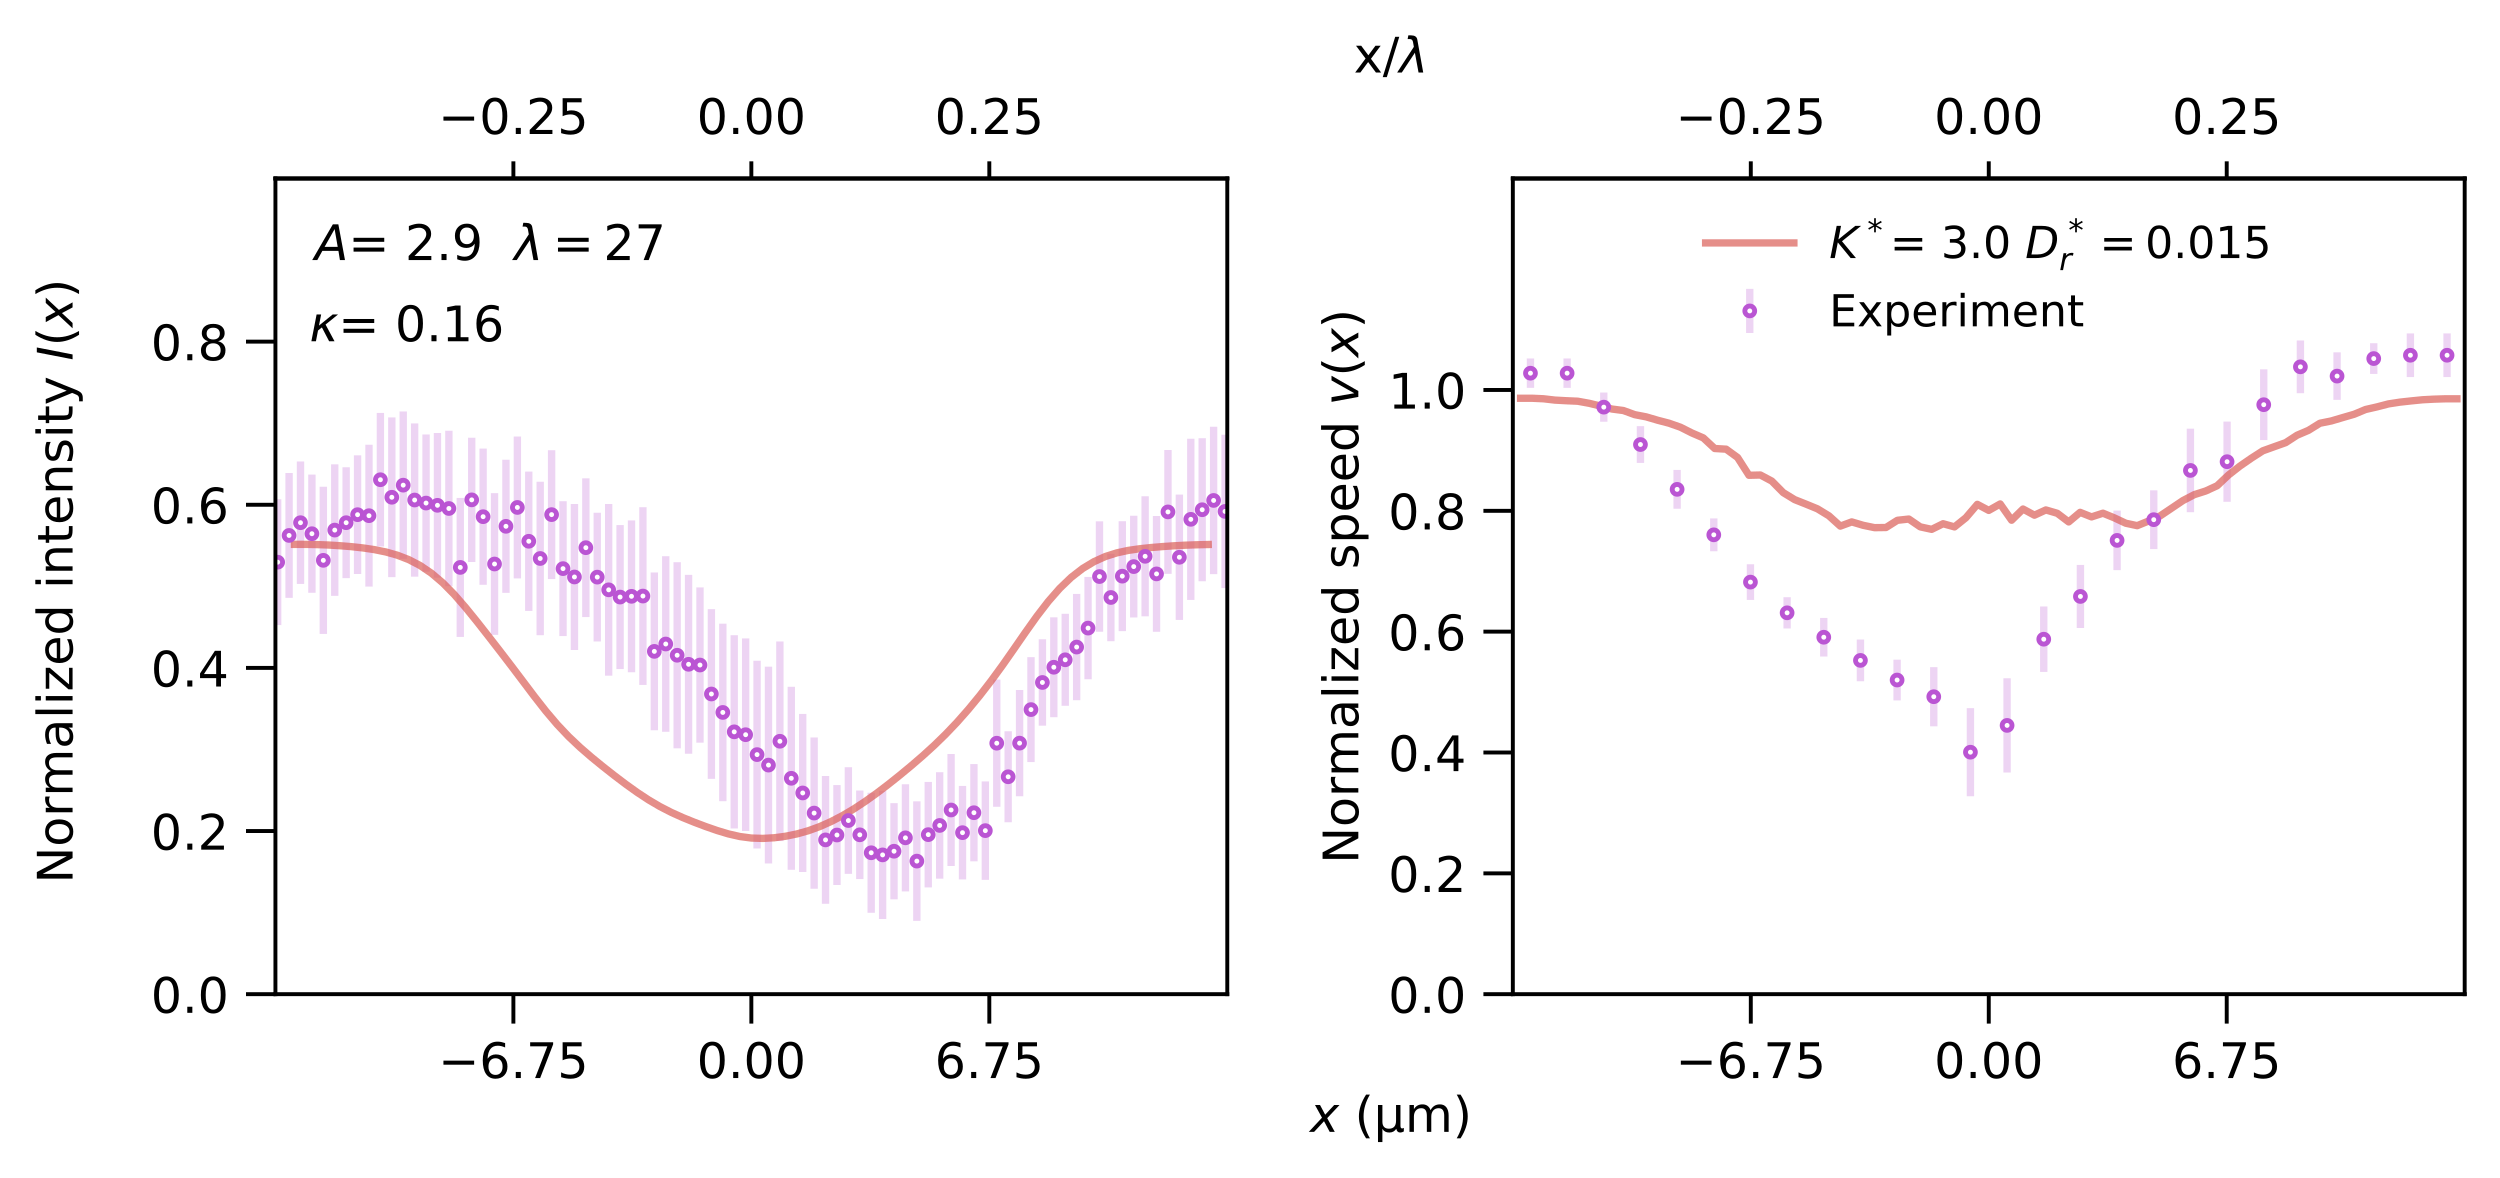 <?xml version="1.0" encoding="utf-8" standalone="no"?>
<!DOCTYPE svg PUBLIC "-//W3C//DTD SVG 1.1//EN"
  "http://www.w3.org/Graphics/SVG/1.1/DTD/svg11.dtd">
<!-- Created with matplotlib (https://matplotlib.org/) -->
<svg height="240.098pt" version="1.1" viewBox="0 0 509.76 240.098" width="509.76pt" xmlns="http://www.w3.org/2000/svg" xmlns:xlink="http://www.w3.org/1999/xlink">
 <defs>
  <style type="text/css">
*{stroke-linecap:butt;stroke-linejoin:round;}
  </style>
 </defs>
 <g id="figure_1">
  <g id="patch_1">
   <path d="M 0 240.098 
L 509.76 240.098 
L 509.76 0 
L 0 0 
z
" style="fill:#ffffff;"/>
  </g>
  <g id="axes_1">
   <g id="patch_2">
    <path d="M 56.16 202.718 
L 250.247 202.718 
L 250.247 36.398 
L 56.16 36.398 
z
" style="fill:#ffffff;"/>
   </g>
   <g id="axes_2">
    <g id="patch_3">
     <path d="M 56.16 36.398 
L 250.247 36.398 
L 250.247 36.398 
L 56.16 36.398 
z
" style="fill:#ffffff;"/>
    </g>
    <g id="matplotlib.axis_1">
     <g id="xtick_1">
      <g id="line2d_1">
       <defs>
        <path d="M 0 0 
L 0 -3.5 
" id="m132479eebb" style="stroke:#000000;stroke-width:0.8;"/>
       </defs>
       <g>
        <use style="stroke:#000000;stroke-width:0.8;" x="104.682" xlink:href="#m132479eebb" y="36.398"/>
       </g>
      </g>
      <g id="text_1">
       <!-- −0.25 -->
       <defs>
        <path d="M 10.594 35.5 
L 73.188 35.5 
L 73.188 27.203 
L 10.594 27.203 
z
" id="DejaVuSans-8722"/>
        <path d="M 31.781 66.406 
Q 24.172 66.406 20.328 58.906 
Q 16.5 51.422 16.5 36.375 
Q 16.5 21.391 20.328 13.891 
Q 24.172 6.391 31.781 6.391 
Q 39.453 6.391 43.281 13.891 
Q 47.125 21.391 47.125 36.375 
Q 47.125 51.422 43.281 58.906 
Q 39.453 66.406 31.781 66.406 
z
M 31.781 74.219 
Q 44.047 74.219 50.516 64.516 
Q 56.984 54.828 56.984 36.375 
Q 56.984 17.969 50.516 8.266 
Q 44.047 -1.422 31.781 -1.422 
Q 19.531 -1.422 13.062 8.266 
Q 6.594 17.969 6.594 36.375 
Q 6.594 54.828 13.062 64.516 
Q 19.531 74.219 31.781 74.219 
z
" id="DejaVuSans-48"/>
        <path d="M 10.688 12.406 
L 21 12.406 
L 21 0 
L 10.688 0 
z
" id="DejaVuSans-46"/>
        <path d="M 19.188 8.297 
L 53.609 8.297 
L 53.609 0 
L 7.328 0 
L 7.328 8.297 
Q 12.938 14.109 22.625 23.891 
Q 32.328 33.688 34.812 36.531 
Q 39.547 41.844 41.422 45.531 
Q 43.312 49.219 43.312 52.781 
Q 43.312 58.594 39.234 62.25 
Q 35.156 65.922 28.609 65.922 
Q 23.969 65.922 18.812 64.312 
Q 13.672 62.703 7.812 59.422 
L 7.812 69.391 
Q 13.766 71.781 18.938 73 
Q 24.125 74.219 28.422 74.219 
Q 39.75 74.219 46.484 68.547 
Q 53.219 62.891 53.219 53.422 
Q 53.219 48.922 51.531 44.891 
Q 49.859 40.875 45.406 35.406 
Q 44.188 33.984 37.641 27.219 
Q 31.109 20.453 19.188 8.297 
z
" id="DejaVuSans-50"/>
        <path d="M 10.797 72.906 
L 49.516 72.906 
L 49.516 64.594 
L 19.828 64.594 
L 19.828 46.734 
Q 21.969 47.469 24.109 47.828 
Q 26.266 48.188 28.422 48.188 
Q 40.625 48.188 47.75 41.5 
Q 54.891 34.812 54.891 23.391 
Q 54.891 11.625 47.562 5.094 
Q 40.234 -1.422 26.906 -1.422 
Q 22.312 -1.422 17.547 -0.641 
Q 12.797 0.141 7.719 1.703 
L 7.719 11.625 
Q 12.109 9.234 16.797 8.062 
Q 21.484 6.891 26.703 6.891 
Q 35.156 6.891 40.078 11.328 
Q 45.016 15.766 45.016 23.391 
Q 45.016 31 40.078 35.438 
Q 35.156 39.891 26.703 39.891 
Q 22.75 39.891 18.812 39.016 
Q 14.891 38.141 10.797 36.281 
z
" id="DejaVuSans-53"/>
       </defs>
       <g transform="translate(89.359 27.319)scale(0.1 -0.1)">
        <use xlink:href="#DejaVuSans-8722"/>
        <use x="83.789" xlink:href="#DejaVuSans-48"/>
        <use x="147.412" xlink:href="#DejaVuSans-46"/>
        <use x="179.199" xlink:href="#DejaVuSans-50"/>
        <use x="242.822" xlink:href="#DejaVuSans-53"/>
       </g>
      </g>
     </g>
     <g id="xtick_2">
      <g id="line2d_2">
       <g>
        <use style="stroke:#000000;stroke-width:0.8;" x="153.203" xlink:href="#m132479eebb" y="36.398"/>
       </g>
      </g>
      <g id="text_2">
       <!-- 0.00 -->
       <g transform="translate(142.071 27.319)scale(0.1 -0.1)">
        <use xlink:href="#DejaVuSans-48"/>
        <use x="63.623" xlink:href="#DejaVuSans-46"/>
        <use x="95.41" xlink:href="#DejaVuSans-48"/>
        <use x="159.033" xlink:href="#DejaVuSans-48"/>
       </g>
      </g>
     </g>
     <g id="xtick_3">
      <g id="line2d_3">
       <g>
        <use style="stroke:#000000;stroke-width:0.8;" x="201.725" xlink:href="#m132479eebb" y="36.398"/>
       </g>
      </g>
      <g id="text_3">
       <!-- 0.25 -->
       <g transform="translate(190.592 27.319)scale(0.1 -0.1)">
        <use xlink:href="#DejaVuSans-48"/>
        <use x="63.623" xlink:href="#DejaVuSans-46"/>
        <use x="95.41" xlink:href="#DejaVuSans-50"/>
        <use x="159.033" xlink:href="#DejaVuSans-53"/>
       </g>
      </g>
     </g>
    </g>
    <g id="matplotlib.axis_2"/>
    <g id="patch_4">
     <path d="M 56.16 36.398 
L 250.247 36.398 
" style="fill:none;stroke:#000000;stroke-linecap:square;stroke-linejoin:miter;stroke-width:0.8;"/>
    </g>
   </g>
   <g id="matplotlib.axis_3">
    <g id="xtick_4">
     <g id="line2d_4">
      <defs>
       <path d="M 0 0 
L 0 6 
" id="m5cc1ee0a1a" style="stroke:#000000;stroke-width:0.8;"/>
      </defs>
      <g>
       <use style="stroke:#000000;stroke-width:0.8;" x="104.682" xlink:href="#m5cc1ee0a1a" y="202.718"/>
      </g>
     </g>
     <g id="text_4">
      <!-- −6.75 -->
      <defs>
       <path d="M 33.016 40.375 
Q 26.375 40.375 22.484 35.828 
Q 18.609 31.297 18.609 23.391 
Q 18.609 15.531 22.484 10.953 
Q 26.375 6.391 33.016 6.391 
Q 39.656 6.391 43.531 10.953 
Q 47.406 15.531 47.406 23.391 
Q 47.406 31.297 43.531 35.828 
Q 39.656 40.375 33.016 40.375 
z
M 52.594 71.297 
L 52.594 62.312 
Q 48.875 64.062 45.094 64.984 
Q 41.312 65.922 37.594 65.922 
Q 27.828 65.922 22.672 59.328 
Q 17.531 52.734 16.797 39.406 
Q 19.672 43.656 24.016 45.922 
Q 28.375 48.188 33.594 48.188 
Q 44.578 48.188 50.953 41.516 
Q 57.328 34.859 57.328 23.391 
Q 57.328 12.156 50.688 5.359 
Q 44.047 -1.422 33.016 -1.422 
Q 20.359 -1.422 13.672 8.266 
Q 6.984 17.969 6.984 36.375 
Q 6.984 53.656 15.188 63.938 
Q 23.391 74.219 37.203 74.219 
Q 40.922 74.219 44.703 73.484 
Q 48.484 72.75 52.594 71.297 
z
" id="DejaVuSans-54"/>
       <path d="M 8.203 72.906 
L 55.078 72.906 
L 55.078 68.703 
L 28.609 0 
L 18.312 0 
L 43.219 64.594 
L 8.203 64.594 
z
" id="DejaVuSans-55"/>
      </defs>
      <g transform="translate(89.359 219.817)scale(0.1 -0.1)">
       <use xlink:href="#DejaVuSans-8722"/>
       <use x="83.789" xlink:href="#DejaVuSans-54"/>
       <use x="147.412" xlink:href="#DejaVuSans-46"/>
       <use x="179.199" xlink:href="#DejaVuSans-55"/>
       <use x="242.822" xlink:href="#DejaVuSans-53"/>
      </g>
     </g>
    </g>
    <g id="xtick_5">
     <g id="line2d_5">
      <g>
       <use style="stroke:#000000;stroke-width:0.8;" x="153.203" xlink:href="#m5cc1ee0a1a" y="202.718"/>
      </g>
     </g>
     <g id="text_5">
      <!-- 0.00 -->
      <g transform="translate(142.071 219.817)scale(0.1 -0.1)">
       <use xlink:href="#DejaVuSans-48"/>
       <use x="63.623" xlink:href="#DejaVuSans-46"/>
       <use x="95.41" xlink:href="#DejaVuSans-48"/>
       <use x="159.033" xlink:href="#DejaVuSans-48"/>
      </g>
     </g>
    </g>
    <g id="xtick_6">
     <g id="line2d_6">
      <g>
       <use style="stroke:#000000;stroke-width:0.8;" x="201.725" xlink:href="#m5cc1ee0a1a" y="202.718"/>
      </g>
     </g>
     <g id="text_6">
      <!-- 6.75 -->
      <g transform="translate(190.592 219.817)scale(0.1 -0.1)">
       <use xlink:href="#DejaVuSans-54"/>
       <use x="63.623" xlink:href="#DejaVuSans-46"/>
       <use x="95.41" xlink:href="#DejaVuSans-55"/>
       <use x="159.033" xlink:href="#DejaVuSans-53"/>
      </g>
     </g>
    </g>
   </g>
   <g id="matplotlib.axis_4">
    <g id="ytick_1">
     <g id="line2d_7">
      <defs>
       <path d="M 0 0 
L -6 0 
" id="m05af36485f" style="stroke:#000000;stroke-width:0.8;"/>
      </defs>
      <g>
       <use style="stroke:#000000;stroke-width:0.8;" x="56.16" xlink:href="#m05af36485f" y="202.718"/>
      </g>
     </g>
     <g id="text_7">
      <!-- 0.0 -->
      <g transform="translate(30.757 206.518)scale(0.1 -0.1)">
       <use xlink:href="#DejaVuSans-48"/>
       <use x="63.623" xlink:href="#DejaVuSans-46"/>
       <use x="95.41" xlink:href="#DejaVuSans-48"/>
      </g>
     </g>
    </g>
    <g id="ytick_2">
     <g id="line2d_8">
      <g>
       <use style="stroke:#000000;stroke-width:0.8;" x="56.16" xlink:href="#m05af36485f" y="169.454"/>
      </g>
     </g>
     <g id="text_8">
      <!-- 0.2 -->
      <g transform="translate(30.757 173.254)scale(0.1 -0.1)">
       <use xlink:href="#DejaVuSans-48"/>
       <use x="63.623" xlink:href="#DejaVuSans-46"/>
       <use x="95.41" xlink:href="#DejaVuSans-50"/>
      </g>
     </g>
    </g>
    <g id="ytick_3">
     <g id="line2d_9">
      <g>
       <use style="stroke:#000000;stroke-width:0.8;" x="56.16" xlink:href="#m05af36485f" y="136.19"/>
      </g>
     </g>
     <g id="text_9">
      <!-- 0.4 -->
      <defs>
       <path d="M 37.797 64.312 
L 12.891 25.391 
L 37.797 25.391 
z
M 35.203 72.906 
L 47.609 72.906 
L 47.609 25.391 
L 58.016 25.391 
L 58.016 17.188 
L 47.609 17.188 
L 47.609 0 
L 37.797 0 
L 37.797 17.188 
L 4.891 17.188 
L 4.891 26.703 
z
" id="DejaVuSans-52"/>
      </defs>
      <g transform="translate(30.757 139.99)scale(0.1 -0.1)">
       <use xlink:href="#DejaVuSans-48"/>
       <use x="63.623" xlink:href="#DejaVuSans-46"/>
       <use x="95.41" xlink:href="#DejaVuSans-52"/>
      </g>
     </g>
    </g>
    <g id="ytick_4">
     <g id="line2d_10">
      <g>
       <use style="stroke:#000000;stroke-width:0.8;" x="56.16" xlink:href="#m05af36485f" y="102.926"/>
      </g>
     </g>
     <g id="text_10">
      <!-- 0.6 -->
      <g transform="translate(30.757 106.726)scale(0.1 -0.1)">
       <use xlink:href="#DejaVuSans-48"/>
       <use x="63.623" xlink:href="#DejaVuSans-46"/>
       <use x="95.41" xlink:href="#DejaVuSans-54"/>
      </g>
     </g>
    </g>
    <g id="ytick_5">
     <g id="line2d_11">
      <g>
       <use style="stroke:#000000;stroke-width:0.8;" x="56.16" xlink:href="#m05af36485f" y="69.662"/>
      </g>
     </g>
     <g id="text_11">
      <!-- 0.8 -->
      <defs>
       <path d="M 31.781 34.625 
Q 24.75 34.625 20.719 30.859 
Q 16.703 27.094 16.703 20.516 
Q 16.703 13.922 20.719 10.156 
Q 24.75 6.391 31.781 6.391 
Q 38.812 6.391 42.859 10.172 
Q 46.922 13.969 46.922 20.516 
Q 46.922 27.094 42.891 30.859 
Q 38.875 34.625 31.781 34.625 
z
M 21.922 38.812 
Q 15.578 40.375 12.031 44.719 
Q 8.5 49.078 8.5 55.328 
Q 8.5 64.062 14.719 69.141 
Q 20.953 74.219 31.781 74.219 
Q 42.672 74.219 48.875 69.141 
Q 55.078 64.062 55.078 55.328 
Q 55.078 49.078 51.531 44.719 
Q 48 40.375 41.703 38.812 
Q 48.828 37.156 52.797 32.312 
Q 56.781 27.484 56.781 20.516 
Q 56.781 9.906 50.312 4.234 
Q 43.844 -1.422 31.781 -1.422 
Q 19.734 -1.422 13.25 4.234 
Q 6.781 9.906 6.781 20.516 
Q 6.781 27.484 10.781 32.312 
Q 14.797 37.156 21.922 38.812 
z
M 18.312 54.391 
Q 18.312 48.734 21.844 45.562 
Q 25.391 42.391 31.781 42.391 
Q 38.141 42.391 41.719 45.562 
Q 45.312 48.734 45.312 54.391 
Q 45.312 60.062 41.719 63.234 
Q 38.141 66.406 31.781 66.406 
Q 25.391 66.406 21.844 63.234 
Q 18.312 60.062 18.312 54.391 
z
" id="DejaVuSans-56"/>
      </defs>
      <g transform="translate(30.757 73.462)scale(0.1 -0.1)">
       <use xlink:href="#DejaVuSans-48"/>
       <use x="63.623" xlink:href="#DejaVuSans-46"/>
       <use x="95.41" xlink:href="#DejaVuSans-56"/>
      </g>
     </g>
    </g>
   </g>
   <g id="LineCollection_1">
    <path clip-path="url(#p2f50661d6e)" d="M 54.291 119.437 
L 54.291 97.532 
" style="fill:none;stroke:#ba55d3;stroke-opacity:0.25;stroke-width:1.5;"/>
    <path clip-path="url(#p2f50661d6e)" d="M 56.618 127.451 
L 56.618 101.805 
" style="fill:none;stroke:#ba55d3;stroke-opacity:0.25;stroke-width:1.5;"/>
    <path clip-path="url(#p2f50661d6e)" d="M 58.946 121.911 
L 58.946 96.448 
" style="fill:none;stroke:#ba55d3;stroke-opacity:0.25;stroke-width:1.5;"/>
    <path clip-path="url(#p2f50661d6e)" d="M 61.273 119.062 
L 61.273 94.1 
" style="fill:none;stroke:#ba55d3;stroke-opacity:0.25;stroke-width:1.5;"/>
    <path clip-path="url(#p2f50661d6e)" d="M 63.6 120.881 
L 63.6 96.776 
" style="fill:none;stroke:#ba55d3;stroke-opacity:0.25;stroke-width:1.5;"/>
    <path clip-path="url(#p2f50661d6e)" d="M 65.928 129.26 
L 65.928 99.248 
" style="fill:none;stroke:#ba55d3;stroke-opacity:0.25;stroke-width:1.5;"/>
    <path clip-path="url(#p2f50661d6e)" d="M 68.255 121.494 
L 68.255 94.68 
" style="fill:none;stroke:#ba55d3;stroke-opacity:0.25;stroke-width:1.5;"/>
    <path clip-path="url(#p2f50661d6e)" d="M 70.582 117.89 
L 70.582 95.271 
" style="fill:none;stroke:#ba55d3;stroke-opacity:0.25;stroke-width:1.5;"/>
    <path clip-path="url(#p2f50661d6e)" d="M 72.91 117.044 
L 72.91 92.848 
" style="fill:none;stroke:#ba55d3;stroke-opacity:0.25;stroke-width:1.5;"/>
    <path clip-path="url(#p2f50661d6e)" d="M 75.237 119.613 
L 75.237 90.689 
" style="fill:none;stroke:#ba55d3;stroke-opacity:0.25;stroke-width:1.5;"/>
    <path clip-path="url(#p2f50661d6e)" d="M 77.565 111.437 
L 77.565 84.203 
" style="fill:none;stroke:#ba55d3;stroke-opacity:0.25;stroke-width:1.5;"/>
    <path clip-path="url(#p2f50661d6e)" d="M 79.892 117.676 
L 79.892 85.114 
" style="fill:none;stroke:#ba55d3;stroke-opacity:0.25;stroke-width:1.5;"/>
    <path clip-path="url(#p2f50661d6e)" d="M 82.219 113.957 
L 82.219 83.895 
" style="fill:none;stroke:#ba55d3;stroke-opacity:0.25;stroke-width:1.5;"/>
    <path clip-path="url(#p2f50661d6e)" d="M 84.547 117.579 
L 84.547 86.333 
" style="fill:none;stroke:#ba55d3;stroke-opacity:0.25;stroke-width:1.5;"/>
    <path clip-path="url(#p2f50661d6e)" d="M 86.874 116.568 
L 86.874 88.586 
" style="fill:none;stroke:#ba55d3;stroke-opacity:0.25;stroke-width:1.5;"/>
    <path clip-path="url(#p2f50661d6e)" d="M 89.201 117.785 
L 89.201 88.285 
" style="fill:none;stroke:#ba55d3;stroke-opacity:0.25;stroke-width:1.5;"/>
    <path clip-path="url(#p2f50661d6e)" d="M 91.529 119.528 
L 91.529 87.833 
" style="fill:none;stroke:#ba55d3;stroke-opacity:0.25;stroke-width:1.5;"/>
    <path clip-path="url(#p2f50661d6e)" d="M 93.856 129.869 
L 93.856 101.527 
" style="fill:none;stroke:#ba55d3;stroke-opacity:0.25;stroke-width:1.5;"/>
    <path clip-path="url(#p2f50661d6e)" d="M 96.183 114.593 
L 96.183 89.258 
" style="fill:none;stroke:#ba55d3;stroke-opacity:0.25;stroke-width:1.5;"/>
    <path clip-path="url(#p2f50661d6e)" d="M 98.511 119.244 
L 98.511 91.466 
" style="fill:none;stroke:#ba55d3;stroke-opacity:0.25;stroke-width:1.5;"/>
    <path clip-path="url(#p2f50661d6e)" d="M 100.838 129.45 
L 100.838 100.556 
" style="fill:none;stroke:#ba55d3;stroke-opacity:0.25;stroke-width:1.5;"/>
    <path clip-path="url(#p2f50661d6e)" d="M 103.165 120.891 
L 103.165 93.74 
" style="fill:none;stroke:#ba55d3;stroke-opacity:0.25;stroke-width:1.5;"/>
    <path clip-path="url(#p2f50661d6e)" d="M 105.493 117.932 
L 105.493 89.007 
" style="fill:none;stroke:#ba55d3;stroke-opacity:0.25;stroke-width:1.5;"/>
    <path clip-path="url(#p2f50661d6e)" d="M 107.82 124.574 
L 107.82 96.16 
" style="fill:none;stroke:#ba55d3;stroke-opacity:0.25;stroke-width:1.5;"/>
    <path clip-path="url(#p2f50661d6e)" d="M 110.147 129.524 
L 110.147 98.232 
" style="fill:none;stroke:#ba55d3;stroke-opacity:0.25;stroke-width:1.5;"/>
    <path clip-path="url(#p2f50661d6e)" d="M 112.475 118.068 
L 112.475 91.798 
" style="fill:none;stroke:#ba55d3;stroke-opacity:0.25;stroke-width:1.5;"/>
    <path clip-path="url(#p2f50661d6e)" d="M 114.802 129.701 
L 114.802 102.19 
" style="fill:none;stroke:#ba55d3;stroke-opacity:0.25;stroke-width:1.5;"/>
    <path clip-path="url(#p2f50661d6e)" d="M 117.13 132.532 
L 117.13 102.764 
" style="fill:none;stroke:#ba55d3;stroke-opacity:0.25;stroke-width:1.5;"/>
    <path clip-path="url(#p2f50661d6e)" d="M 119.457 125.823 
L 119.457 97.531 
" style="fill:none;stroke:#ba55d3;stroke-opacity:0.25;stroke-width:1.5;"/>
    <path clip-path="url(#p2f50661d6e)" d="M 121.784 130.801 
L 121.784 104.554 
" style="fill:none;stroke:#ba55d3;stroke-opacity:0.25;stroke-width:1.5;"/>
    <path clip-path="url(#p2f50661d6e)" d="M 124.112 137.772 
L 124.112 102.765 
" style="fill:none;stroke:#ba55d3;stroke-opacity:0.25;stroke-width:1.5;"/>
    <path clip-path="url(#p2f50661d6e)" d="M 126.439 136.421 
L 126.439 107.064 
" style="fill:none;stroke:#ba55d3;stroke-opacity:0.25;stroke-width:1.5;"/>
    <path clip-path="url(#p2f50661d6e)" d="M 128.766 137.073 
L 128.766 106.109 
" style="fill:none;stroke:#ba55d3;stroke-opacity:0.25;stroke-width:1.5;"/>
    <path clip-path="url(#p2f50661d6e)" d="M 131.094 139.662 
L 131.094 103.414 
" style="fill:none;stroke:#ba55d3;stroke-opacity:0.25;stroke-width:1.5;"/>
    <path clip-path="url(#p2f50661d6e)" d="M 133.421 148.905 
L 133.421 116.729 
" style="fill:none;stroke:#ba55d3;stroke-opacity:0.25;stroke-width:1.5;"/>
    <path clip-path="url(#p2f50661d6e)" d="M 135.748 149.214 
L 135.748 113.417 
" style="fill:none;stroke:#ba55d3;stroke-opacity:0.25;stroke-width:1.5;"/>
    <path clip-path="url(#p2f50661d6e)" d="M 138.076 152.585 
L 138.076 114.63 
" style="fill:none;stroke:#ba55d3;stroke-opacity:0.25;stroke-width:1.5;"/>
    <path clip-path="url(#p2f50661d6e)" d="M 140.403 153.69 
L 140.403 117.216 
" style="fill:none;stroke:#ba55d3;stroke-opacity:0.25;stroke-width:1.5;"/>
    <path clip-path="url(#p2f50661d6e)" d="M 142.73 151.434 
L 142.73 119.77 
" style="fill:none;stroke:#ba55d3;stroke-opacity:0.25;stroke-width:1.5;"/>
    <path clip-path="url(#p2f50661d6e)" d="M 145.058 158.809 
L 145.058 124.208 
" style="fill:none;stroke:#ba55d3;stroke-opacity:0.25;stroke-width:1.5;"/>
    <path clip-path="url(#p2f50661d6e)" d="M 147.385 163.365 
L 147.385 127.174 
" style="fill:none;stroke:#ba55d3;stroke-opacity:0.25;stroke-width:1.5;"/>
    <path clip-path="url(#p2f50661d6e)" d="M 149.712 168.933 
L 149.712 129.515 
" style="fill:none;stroke:#ba55d3;stroke-opacity:0.25;stroke-width:1.5;"/>
    <path clip-path="url(#p2f50661d6e)" d="M 152.04 169.442 
L 152.04 130.178 
" style="fill:none;stroke:#ba55d3;stroke-opacity:0.25;stroke-width:1.5;"/>
    <path clip-path="url(#p2f50661d6e)" d="M 154.367 173.01 
L 154.367 134.721 
" style="fill:none;stroke:#ba55d3;stroke-opacity:0.25;stroke-width:1.5;"/>
    <path clip-path="url(#p2f50661d6e)" d="M 156.695 176.07 
L 156.695 135.943 
" style="fill:none;stroke:#ba55d3;stroke-opacity:0.25;stroke-width:1.5;"/>
    <path clip-path="url(#p2f50661d6e)" d="M 159.022 171.492 
L 159.022 130.8 
" style="fill:none;stroke:#ba55d3;stroke-opacity:0.25;stroke-width:1.5;"/>
    <path clip-path="url(#p2f50661d6e)" d="M 161.349 177.356 
L 161.349 140.038 
" style="fill:none;stroke:#ba55d3;stroke-opacity:0.25;stroke-width:1.5;"/>
    <path clip-path="url(#p2f50661d6e)" d="M 163.677 177.806 
L 163.677 145.568 
" style="fill:none;stroke:#ba55d3;stroke-opacity:0.25;stroke-width:1.5;"/>
    <path clip-path="url(#p2f50661d6e)" d="M 166.004 181.212 
L 166.004 150.368 
" style="fill:none;stroke:#ba55d3;stroke-opacity:0.25;stroke-width:1.5;"/>
    <path clip-path="url(#p2f50661d6e)" d="M 168.331 184.289 
L 168.331 158.226 
" style="fill:none;stroke:#ba55d3;stroke-opacity:0.25;stroke-width:1.5;"/>
    <path clip-path="url(#p2f50661d6e)" d="M 170.659 180.45 
L 170.659 160.077 
" style="fill:none;stroke:#ba55d3;stroke-opacity:0.25;stroke-width:1.5;"/>
    <path clip-path="url(#p2f50661d6e)" d="M 172.986 178.182 
L 172.986 156.436 
" style="fill:none;stroke:#ba55d3;stroke-opacity:0.25;stroke-width:1.5;"/>
    <path clip-path="url(#p2f50661d6e)" d="M 175.313 179.248 
L 175.313 161.198 
" style="fill:none;stroke:#ba55d3;stroke-opacity:0.25;stroke-width:1.5;"/>
    <path clip-path="url(#p2f50661d6e)" d="M 177.641 186.122 
L 177.641 161.643 
" style="fill:none;stroke:#ba55d3;stroke-opacity:0.25;stroke-width:1.5;"/>
    <path clip-path="url(#p2f50661d6e)" d="M 179.968 187.389 
L 179.968 161.246 
" style="fill:none;stroke:#ba55d3;stroke-opacity:0.25;stroke-width:1.5;"/>
    <path clip-path="url(#p2f50661d6e)" d="M 182.295 183.372 
L 182.295 163.766 
" style="fill:none;stroke:#ba55d3;stroke-opacity:0.25;stroke-width:1.5;"/>
    <path clip-path="url(#p2f50661d6e)" d="M 184.623 181.759 
L 184.623 159.912 
" style="fill:none;stroke:#ba55d3;stroke-opacity:0.25;stroke-width:1.5;"/>
    <path clip-path="url(#p2f50661d6e)" d="M 186.95 187.773 
L 186.95 163.394 
" style="fill:none;stroke:#ba55d3;stroke-opacity:0.25;stroke-width:1.5;"/>
    <path clip-path="url(#p2f50661d6e)" d="M 189.277 180.939 
L 189.277 159.435 
" style="fill:none;stroke:#ba55d3;stroke-opacity:0.25;stroke-width:1.5;"/>
    <path clip-path="url(#p2f50661d6e)" d="M 191.605 179.161 
L 191.605 157.459 
" style="fill:none;stroke:#ba55d3;stroke-opacity:0.25;stroke-width:1.5;"/>
    <path clip-path="url(#p2f50661d6e)" d="M 193.932 176.575 
L 193.932 153.746 
" style="fill:none;stroke:#ba55d3;stroke-opacity:0.25;stroke-width:1.5;"/>
    <path clip-path="url(#p2f50661d6e)" d="M 196.259 179.313 
L 196.259 160.256 
" style="fill:none;stroke:#ba55d3;stroke-opacity:0.25;stroke-width:1.5;"/>
    <path clip-path="url(#p2f50661d6e)" d="M 198.587 175.632 
L 198.587 155.802 
" style="fill:none;stroke:#ba55d3;stroke-opacity:0.25;stroke-width:1.5;"/>
    <path clip-path="url(#p2f50661d6e)" d="M 200.914 179.404 
L 200.914 159.332 
" style="fill:none;stroke:#ba55d3;stroke-opacity:0.25;stroke-width:1.5;"/>
    <path clip-path="url(#p2f50661d6e)" d="M 203.242 164.509 
L 203.242 138.57 
" style="fill:none;stroke:#ba55d3;stroke-opacity:0.25;stroke-width:1.5;"/>
    <path clip-path="url(#p2f50661d6e)" d="M 205.569 167.662 
L 205.569 149.114 
" style="fill:none;stroke:#ba55d3;stroke-opacity:0.25;stroke-width:1.5;"/>
    <path clip-path="url(#p2f50661d6e)" d="M 207.896 162.362 
L 207.896 140.698 
" style="fill:none;stroke:#ba55d3;stroke-opacity:0.25;stroke-width:1.5;"/>
    <path clip-path="url(#p2f50661d6e)" d="M 210.224 155.391 
L 210.224 133.99 
" style="fill:none;stroke:#ba55d3;stroke-opacity:0.25;stroke-width:1.5;"/>
    <path clip-path="url(#p2f50661d6e)" d="M 212.551 147.965 
L 212.551 130.354 
" style="fill:none;stroke:#ba55d3;stroke-opacity:0.25;stroke-width:1.5;"/>
    <path clip-path="url(#p2f50661d6e)" d="M 214.878 146.237 
L 214.878 125.87 
" style="fill:none;stroke:#ba55d3;stroke-opacity:0.25;stroke-width:1.5;"/>
    <path clip-path="url(#p2f50661d6e)" d="M 217.206 143.915 
L 217.206 125.156 
" style="fill:none;stroke:#ba55d3;stroke-opacity:0.25;stroke-width:1.5;"/>
    <path clip-path="url(#p2f50661d6e)" d="M 219.533 142.77 
L 219.533 121.106 
" style="fill:none;stroke:#ba55d3;stroke-opacity:0.25;stroke-width:1.5;"/>
    <path clip-path="url(#p2f50661d6e)" d="M 221.86 138.506 
L 221.86 117.635 
" style="fill:none;stroke:#ba55d3;stroke-opacity:0.25;stroke-width:1.5;"/>
    <path clip-path="url(#p2f50661d6e)" d="M 224.188 128.812 
L 224.188 106.308 
" style="fill:none;stroke:#ba55d3;stroke-opacity:0.25;stroke-width:1.5;"/>
    <path clip-path="url(#p2f50661d6e)" d="M 226.515 130.739 
L 226.515 112.923 
" style="fill:none;stroke:#ba55d3;stroke-opacity:0.25;stroke-width:1.5;"/>
    <path clip-path="url(#p2f50661d6e)" d="M 228.842 128.687 
L 228.842 106.274 
" style="fill:none;stroke:#ba55d3;stroke-opacity:0.25;stroke-width:1.5;"/>
    <path clip-path="url(#p2f50661d6e)" d="M 231.17 125.91 
L 231.17 105.156 
" style="fill:none;stroke:#ba55d3;stroke-opacity:0.25;stroke-width:1.5;"/>
    <path clip-path="url(#p2f50661d6e)" d="M 233.497 125.673 
L 233.497 101.19 
" style="fill:none;stroke:#ba55d3;stroke-opacity:0.25;stroke-width:1.5;"/>
    <path clip-path="url(#p2f50661d6e)" d="M 235.824 128.828 
L 235.824 105.209 
" style="fill:none;stroke:#ba55d3;stroke-opacity:0.25;stroke-width:1.5;"/>
    <path clip-path="url(#p2f50661d6e)" d="M 238.152 117.008 
L 238.152 91.754 
" style="fill:none;stroke:#ba55d3;stroke-opacity:0.25;stroke-width:1.5;"/>
    <path clip-path="url(#p2f50661d6e)" d="M 240.479 126.401 
L 240.479 100.851 
" style="fill:none;stroke:#ba55d3;stroke-opacity:0.25;stroke-width:1.5;"/>
    <path clip-path="url(#p2f50661d6e)" d="M 242.807 122.327 
L 242.807 89.46 
" style="fill:none;stroke:#ba55d3;stroke-opacity:0.25;stroke-width:1.5;"/>
    <path clip-path="url(#p2f50661d6e)" d="M 245.134 118.517 
L 245.134 89.356 
" style="fill:none;stroke:#ba55d3;stroke-opacity:0.25;stroke-width:1.5;"/>
    <path clip-path="url(#p2f50661d6e)" d="M 247.461 117.069 
L 247.461 87.017 
" style="fill:none;stroke:#ba55d3;stroke-opacity:0.25;stroke-width:1.5;"/>
    <path clip-path="url(#p2f50661d6e)" d="M 249.789 119.909 
L 249.789 88.646 
" style="fill:none;stroke:#ba55d3;stroke-opacity:0.25;stroke-width:1.5;"/>
    <path clip-path="url(#p2f50661d6e)" d="M 252.116 111.09 
L 252.116 81.312 
" style="fill:none;stroke:#ba55d3;stroke-opacity:0.25;stroke-width:1.5;"/>
   </g>
   <g id="line2d_12">
    <path clip-path="url(#p2f50661d6e)" d="M 60.042 110.999 
L 62.371 111.002 
L 64.7 111.045 
L 67.029 111.135 
L 69.358 111.275 
L 71.687 111.468 
L 74.016 111.726 
L 76.345 112.072 
L 78.674 112.547 
L 81.003 113.202 
L 83.332 114.101 
L 85.661 115.311 
L 87.99 116.893 
L 90.319 118.879 
L 92.648 121.249 
L 94.977 123.929 
L 97.306 126.807 
L 99.635 129.777 
L 101.965 132.782 
L 104.294 135.821 
L 106.623 138.906 
L 108.952 141.993 
L 111.281 144.97 
L 113.61 147.718 
L 115.939 150.18 
L 118.268 152.381 
L 120.597 154.395 
L 122.926 156.296 
L 125.255 158.128 
L 127.584 159.892 
L 129.913 161.56 
L 132.242 163.094 
L 134.571 164.463 
L 136.9 165.659 
L 139.229 166.708 
L 141.558 167.654 
L 143.887 168.532 
L 146.216 169.342 
L 148.545 170.043 
L 150.874 170.572 
L 153.203 170.881 
L 155.533 170.956 
L 157.862 170.823 
L 160.191 170.513 
L 162.52 170.036 
L 164.849 169.379 
L 167.178 168.531 
L 169.507 167.494 
L 171.836 166.279 
L 174.165 164.898 
L 176.494 163.363 
L 178.823 161.695 
L 181.152 159.919 
L 183.481 158.061 
L 185.81 156.132 
L 188.139 154.124 
L 190.468 152.006 
L 192.797 149.74 
L 195.126 147.294 
L 197.455 144.655 
L 199.784 141.827 
L 202.113 138.811 
L 204.442 135.619 
L 206.771 132.291 
L 209.101 128.921 
L 211.43 125.65 
L 213.759 122.627 
L 216.088 119.968 
L 218.417 117.732 
L 220.746 115.926 
L 223.075 114.52 
L 225.404 113.472 
L 227.733 112.73 
L 230.062 112.229 
L 232.391 111.891 
L 234.72 111.645 
L 237.049 111.448 
L 239.378 111.288 
L 241.707 111.167 
L 244.036 111.082 
L 246.365 111.027 
" style="fill:none;stroke:#db5f57;stroke-linecap:square;stroke-opacity:0.7;stroke-width:1.5;"/>
   </g>
   <g id="line2d_13">
    <defs>
     <path d="M 0 1 
C 0.265 1 0.52 0.895 0.707 0.707 
C 0.895 0.52 1 0.265 1 0 
C 1 -0.265 0.895 -0.52 0.707 -0.707 
C 0.52 -0.895 0.265 -1 0 -1 
C -0.265 -1 -0.52 -0.895 -0.707 -0.707 
C -0.895 -0.52 -1 -0.265 -1 0 
C -1 0.265 -0.895 0.52 -0.707 0.707 
C -0.52 0.895 -0.265 1 0 1 
z
" id="m5db8e0164a" style="stroke:#ba55d3;"/>
    </defs>
    <g clip-path="url(#p2f50661d6e)">
     <use style="fill:#ffffff;stroke:#ba55d3;" x="54.291" xlink:href="#m5db8e0164a" y="108.484"/>
     <use style="fill:#ffffff;stroke:#ba55d3;" x="56.618" xlink:href="#m5db8e0164a" y="114.628"/>
     <use style="fill:#ffffff;stroke:#ba55d3;" x="58.946" xlink:href="#m5db8e0164a" y="109.179"/>
     <use style="fill:#ffffff;stroke:#ba55d3;" x="61.273" xlink:href="#m5db8e0164a" y="106.581"/>
     <use style="fill:#ffffff;stroke:#ba55d3;" x="63.6" xlink:href="#m5db8e0164a" y="108.828"/>
     <use style="fill:#ffffff;stroke:#ba55d3;" x="65.928" xlink:href="#m5db8e0164a" y="114.254"/>
     <use style="fill:#ffffff;stroke:#ba55d3;" x="68.255" xlink:href="#m5db8e0164a" y="108.087"/>
     <use style="fill:#ffffff;stroke:#ba55d3;" x="70.582" xlink:href="#m5db8e0164a" y="106.58"/>
     <use style="fill:#ffffff;stroke:#ba55d3;" x="72.91" xlink:href="#m5db8e0164a" y="104.946"/>
     <use style="fill:#ffffff;stroke:#ba55d3;" x="75.237" xlink:href="#m5db8e0164a" y="105.151"/>
     <use style="fill:#ffffff;stroke:#ba55d3;" x="77.565" xlink:href="#m5db8e0164a" y="97.82"/>
     <use style="fill:#ffffff;stroke:#ba55d3;" x="79.892" xlink:href="#m5db8e0164a" y="101.395"/>
     <use style="fill:#ffffff;stroke:#ba55d3;" x="82.219" xlink:href="#m5db8e0164a" y="98.926"/>
     <use style="fill:#ffffff;stroke:#ba55d3;" x="84.547" xlink:href="#m5db8e0164a" y="101.956"/>
     <use style="fill:#ffffff;stroke:#ba55d3;" x="86.874" xlink:href="#m5db8e0164a" y="102.577"/>
     <use style="fill:#ffffff;stroke:#ba55d3;" x="89.201" xlink:href="#m5db8e0164a" y="103.035"/>
     <use style="fill:#ffffff;stroke:#ba55d3;" x="91.529" xlink:href="#m5db8e0164a" y="103.681"/>
     <use style="fill:#ffffff;stroke:#ba55d3;" x="93.856" xlink:href="#m5db8e0164a" y="115.698"/>
     <use style="fill:#ffffff;stroke:#ba55d3;" x="96.183" xlink:href="#m5db8e0164a" y="101.925"/>
     <use style="fill:#ffffff;stroke:#ba55d3;" x="98.511" xlink:href="#m5db8e0164a" y="105.355"/>
     <use style="fill:#ffffff;stroke:#ba55d3;" x="100.838" xlink:href="#m5db8e0164a" y="115.003"/>
     <use style="fill:#ffffff;stroke:#ba55d3;" x="103.165" xlink:href="#m5db8e0164a" y="107.315"/>
     <use style="fill:#ffffff;stroke:#ba55d3;" x="105.493" xlink:href="#m5db8e0164a" y="103.47"/>
     <use style="fill:#ffffff;stroke:#ba55d3;" x="107.82" xlink:href="#m5db8e0164a" y="110.367"/>
     <use style="fill:#ffffff;stroke:#ba55d3;" x="110.147" xlink:href="#m5db8e0164a" y="113.878"/>
     <use style="fill:#ffffff;stroke:#ba55d3;" x="112.475" xlink:href="#m5db8e0164a" y="104.933"/>
     <use style="fill:#ffffff;stroke:#ba55d3;" x="114.802" xlink:href="#m5db8e0164a" y="115.946"/>
     <use style="fill:#ffffff;stroke:#ba55d3;" x="117.13" xlink:href="#m5db8e0164a" y="117.648"/>
     <use style="fill:#ffffff;stroke:#ba55d3;" x="119.457" xlink:href="#m5db8e0164a" y="111.677"/>
     <use style="fill:#ffffff;stroke:#ba55d3;" x="121.784" xlink:href="#m5db8e0164a" y="117.678"/>
     <use style="fill:#ffffff;stroke:#ba55d3;" x="124.112" xlink:href="#m5db8e0164a" y="120.268"/>
     <use style="fill:#ffffff;stroke:#ba55d3;" x="126.439" xlink:href="#m5db8e0164a" y="121.743"/>
     <use style="fill:#ffffff;stroke:#ba55d3;" x="128.766" xlink:href="#m5db8e0164a" y="121.591"/>
     <use style="fill:#ffffff;stroke:#ba55d3;" x="131.094" xlink:href="#m5db8e0164a" y="121.538"/>
     <use style="fill:#ffffff;stroke:#ba55d3;" x="133.421" xlink:href="#m5db8e0164a" y="132.817"/>
     <use style="fill:#ffffff;stroke:#ba55d3;" x="135.748" xlink:href="#m5db8e0164a" y="131.316"/>
     <use style="fill:#ffffff;stroke:#ba55d3;" x="138.076" xlink:href="#m5db8e0164a" y="133.608"/>
     <use style="fill:#ffffff;stroke:#ba55d3;" x="140.403" xlink:href="#m5db8e0164a" y="135.453"/>
     <use style="fill:#ffffff;stroke:#ba55d3;" x="142.73" xlink:href="#m5db8e0164a" y="135.602"/>
     <use style="fill:#ffffff;stroke:#ba55d3;" x="145.058" xlink:href="#m5db8e0164a" y="141.508"/>
     <use style="fill:#ffffff;stroke:#ba55d3;" x="147.385" xlink:href="#m5db8e0164a" y="145.269"/>
     <use style="fill:#ffffff;stroke:#ba55d3;" x="149.712" xlink:href="#m5db8e0164a" y="149.224"/>
     <use style="fill:#ffffff;stroke:#ba55d3;" x="152.04" xlink:href="#m5db8e0164a" y="149.81"/>
     <use style="fill:#ffffff;stroke:#ba55d3;" x="154.367" xlink:href="#m5db8e0164a" y="153.866"/>
     <use style="fill:#ffffff;stroke:#ba55d3;" x="156.695" xlink:href="#m5db8e0164a" y="156.006"/>
     <use style="fill:#ffffff;stroke:#ba55d3;" x="159.022" xlink:href="#m5db8e0164a" y="151.146"/>
     <use style="fill:#ffffff;stroke:#ba55d3;" x="161.349" xlink:href="#m5db8e0164a" y="158.697"/>
     <use style="fill:#ffffff;stroke:#ba55d3;" x="163.677" xlink:href="#m5db8e0164a" y="161.687"/>
     <use style="fill:#ffffff;stroke:#ba55d3;" x="166.004" xlink:href="#m5db8e0164a" y="165.79"/>
     <use style="fill:#ffffff;stroke:#ba55d3;" x="168.331" xlink:href="#m5db8e0164a" y="171.258"/>
     <use style="fill:#ffffff;stroke:#ba55d3;" x="170.659" xlink:href="#m5db8e0164a" y="170.263"/>
     <use style="fill:#ffffff;stroke:#ba55d3;" x="172.986" xlink:href="#m5db8e0164a" y="167.309"/>
     <use style="fill:#ffffff;stroke:#ba55d3;" x="175.313" xlink:href="#m5db8e0164a" y="170.223"/>
     <use style="fill:#ffffff;stroke:#ba55d3;" x="177.641" xlink:href="#m5db8e0164a" y="173.883"/>
     <use style="fill:#ffffff;stroke:#ba55d3;" x="179.968" xlink:href="#m5db8e0164a" y="174.317"/>
     <use style="fill:#ffffff;stroke:#ba55d3;" x="182.295" xlink:href="#m5db8e0164a" y="173.569"/>
     <use style="fill:#ffffff;stroke:#ba55d3;" x="184.623" xlink:href="#m5db8e0164a" y="170.836"/>
     <use style="fill:#ffffff;stroke:#ba55d3;" x="186.95" xlink:href="#m5db8e0164a" y="175.583"/>
     <use style="fill:#ffffff;stroke:#ba55d3;" x="189.277" xlink:href="#m5db8e0164a" y="170.187"/>
     <use style="fill:#ffffff;stroke:#ba55d3;" x="191.605" xlink:href="#m5db8e0164a" y="168.31"/>
     <use style="fill:#ffffff;stroke:#ba55d3;" x="193.932" xlink:href="#m5db8e0164a" y="165.161"/>
     <use style="fill:#ffffff;stroke:#ba55d3;" x="196.259" xlink:href="#m5db8e0164a" y="169.785"/>
     <use style="fill:#ffffff;stroke:#ba55d3;" x="198.587" xlink:href="#m5db8e0164a" y="165.717"/>
     <use style="fill:#ffffff;stroke:#ba55d3;" x="200.914" xlink:href="#m5db8e0164a" y="169.368"/>
     <use style="fill:#ffffff;stroke:#ba55d3;" x="203.242" xlink:href="#m5db8e0164a" y="151.54"/>
     <use style="fill:#ffffff;stroke:#ba55d3;" x="205.569" xlink:href="#m5db8e0164a" y="158.388"/>
     <use style="fill:#ffffff;stroke:#ba55d3;" x="207.896" xlink:href="#m5db8e0164a" y="151.53"/>
     <use style="fill:#ffffff;stroke:#ba55d3;" x="210.224" xlink:href="#m5db8e0164a" y="144.691"/>
     <use style="fill:#ffffff;stroke:#ba55d3;" x="212.551" xlink:href="#m5db8e0164a" y="139.16"/>
     <use style="fill:#ffffff;stroke:#ba55d3;" x="214.878" xlink:href="#m5db8e0164a" y="136.054"/>
     <use style="fill:#ffffff;stroke:#ba55d3;" x="217.206" xlink:href="#m5db8e0164a" y="134.535"/>
     <use style="fill:#ffffff;stroke:#ba55d3;" x="219.533" xlink:href="#m5db8e0164a" y="131.938"/>
     <use style="fill:#ffffff;stroke:#ba55d3;" x="221.86" xlink:href="#m5db8e0164a" y="128.071"/>
     <use style="fill:#ffffff;stroke:#ba55d3;" x="224.188" xlink:href="#m5db8e0164a" y="117.56"/>
     <use style="fill:#ffffff;stroke:#ba55d3;" x="226.515" xlink:href="#m5db8e0164a" y="121.831"/>
     <use style="fill:#ffffff;stroke:#ba55d3;" x="228.842" xlink:href="#m5db8e0164a" y="117.48"/>
     <use style="fill:#ffffff;stroke:#ba55d3;" x="231.17" xlink:href="#m5db8e0164a" y="115.533"/>
     <use style="fill:#ffffff;stroke:#ba55d3;" x="233.497" xlink:href="#m5db8e0164a" y="113.432"/>
     <use style="fill:#ffffff;stroke:#ba55d3;" x="235.824" xlink:href="#m5db8e0164a" y="117.019"/>
     <use style="fill:#ffffff;stroke:#ba55d3;" x="238.152" xlink:href="#m5db8e0164a" y="104.381"/>
     <use style="fill:#ffffff;stroke:#ba55d3;" x="240.479" xlink:href="#m5db8e0164a" y="113.626"/>
     <use style="fill:#ffffff;stroke:#ba55d3;" x="242.807" xlink:href="#m5db8e0164a" y="105.893"/>
     <use style="fill:#ffffff;stroke:#ba55d3;" x="245.134" xlink:href="#m5db8e0164a" y="103.937"/>
     <use style="fill:#ffffff;stroke:#ba55d3;" x="247.461" xlink:href="#m5db8e0164a" y="102.043"/>
     <use style="fill:#ffffff;stroke:#ba55d3;" x="249.789" xlink:href="#m5db8e0164a" y="104.278"/>
     <use style="fill:#ffffff;stroke:#ba55d3;" x="252.116" xlink:href="#m5db8e0164a" y="96.201"/>
    </g>
   </g>
   <g id="patch_5">
    <path d="M 56.16 202.718 
L 56.16 36.398 
" style="fill:none;stroke:#000000;stroke-linecap:square;stroke-linejoin:miter;stroke-width:0.8;"/>
   </g>
   <g id="patch_6">
    <path d="M 250.247 202.718 
L 250.247 36.398 
" style="fill:none;stroke:#000000;stroke-linecap:square;stroke-linejoin:miter;stroke-width:0.8;"/>
   </g>
   <g id="patch_7">
    <path d="M 56.16 202.718 
L 250.247 202.718 
" style="fill:none;stroke:#000000;stroke-linecap:square;stroke-linejoin:miter;stroke-width:0.8;"/>
   </g>
   <g id="patch_8">
    <path d="M 56.16 36.398 
L 250.247 36.398 
" style="fill:none;stroke:#000000;stroke-linecap:square;stroke-linejoin:miter;stroke-width:0.8;"/>
   </g>
   <g id="text_12">
    <!--  $A$= 2.9  $\lambda=$27 -->
    <defs>
     <path id="DejaVuSans-32"/>
     <path d="M 36.812 72.906 
L 48 72.906 
L 61.531 0 
L 51.219 0 
L 48.188 18.703 
L 15.375 18.703 
L 5.078 0 
L -5.328 0 
z
M 40.375 63.188 
L 19.922 26.906 
L 46.688 26.906 
z
" id="DejaVuSans-Oblique-65"/>
     <path d="M 10.594 45.406 
L 73.188 45.406 
L 73.188 37.203 
L 10.594 37.203 
z
M 10.594 25.484 
L 73.188 25.484 
L 73.188 17.188 
L 10.594 17.188 
z
" id="DejaVuSans-61"/>
     <path d="M 10.984 1.516 
L 10.984 10.5 
Q 14.703 8.734 18.5 7.812 
Q 22.312 6.891 25.984 6.891 
Q 35.75 6.891 40.891 13.453 
Q 46.047 20.016 46.781 33.406 
Q 43.953 29.203 39.594 26.953 
Q 35.25 24.703 29.984 24.703 
Q 19.047 24.703 12.672 31.312 
Q 6.297 37.938 6.297 49.422 
Q 6.297 60.641 12.938 67.422 
Q 19.578 74.219 30.609 74.219 
Q 43.266 74.219 49.922 64.516 
Q 56.594 54.828 56.594 36.375 
Q 56.594 19.141 48.406 8.859 
Q 40.234 -1.422 26.422 -1.422 
Q 22.703 -1.422 18.891 -0.688 
Q 15.094 0.047 10.984 1.516 
z
M 30.609 32.422 
Q 37.25 32.422 41.125 36.953 
Q 45.016 41.5 45.016 49.422 
Q 45.016 57.281 41.125 61.844 
Q 37.25 66.406 30.609 66.406 
Q 23.969 66.406 20.094 61.844 
Q 16.219 57.281 16.219 49.422 
Q 16.219 41.5 20.094 36.953 
Q 23.969 32.422 30.609 32.422 
z
" id="DejaVuSans-57"/>
     <path d="M 36.719 67.438 
L 48.828 0 
L 39.312 0 
L 31.844 40.438 
L 5.125 0 
L -4.391 0 
L 29.734 52.438 
L 28.031 62.109 
Q 26.953 68.266 21.734 68.266 
L 17.047 68.266 
L 18.5 75.984 
L 24.219 75.875 
Q 35.203 75.734 36.719 67.438 
z
" id="DejaVuSans-Oblique-955"/>
    </defs>
    <g transform="translate(61.012 53.03)scale(0.1 -0.1)">
     <use transform="translate(0 0.016)" xlink:href="#DejaVuSans-32"/>
     <use transform="translate(31.787 0.016)" xlink:href="#DejaVuSans-Oblique-65"/>
     <use transform="translate(100.195 0.016)" xlink:href="#DejaVuSans-61"/>
     <use transform="translate(183.984 0.016)" xlink:href="#DejaVuSans-32"/>
     <use transform="translate(215.771 0.016)" xlink:href="#DejaVuSans-50"/>
     <use transform="translate(279.395 0.016)" xlink:href="#DejaVuSans-46"/>
     <use transform="translate(311.182 0.016)" xlink:href="#DejaVuSans-57"/>
     <use transform="translate(374.805 0.016)" xlink:href="#DejaVuSans-32"/>
     <use transform="translate(406.592 0.016)" xlink:href="#DejaVuSans-32"/>
     <use transform="translate(438.379 0.016)" xlink:href="#DejaVuSans-Oblique-955"/>
     <use transform="translate(517.041 0.016)" xlink:href="#DejaVuSans-61"/>
     <use transform="translate(620.312 0.016)" xlink:href="#DejaVuSans-50"/>
     <use transform="translate(683.936 0.016)" xlink:href="#DejaVuSans-55"/>
    </g>
   </g>
   <g id="text_13">
    <!-- $\kappa$= 0.16 -->
    <defs>
     <path d="M 14.656 54.688 
L 23.922 54.688 
L 19.484 31.984 
L 47.516 54.688 
L 58.453 54.688 
L 32.906 34.078 
L 51.172 0 
L 40.188 0 
L 25.438 28.219 
L 17.531 21.922 
L 13.281 0 
L 4 0 
z
" id="DejaVuSans-Oblique-954"/>
     <path d="M 12.406 8.297 
L 28.516 8.297 
L 28.516 63.922 
L 10.984 60.406 
L 10.984 69.391 
L 28.422 72.906 
L 38.281 72.906 
L 38.281 8.297 
L 54.391 8.297 
L 54.391 0 
L 12.406 0 
z
" id="DejaVuSans-49"/>
    </defs>
    <g transform="translate(63.092 69.662)scale(0.1 -0.1)">
     <use transform="translate(0 0.781)" xlink:href="#DejaVuSans-Oblique-954"/>
     <use transform="translate(58.936 0.781)" xlink:href="#DejaVuSans-61"/>
     <use transform="translate(142.725 0.781)" xlink:href="#DejaVuSans-32"/>
     <use transform="translate(174.512 0.781)" xlink:href="#DejaVuSans-48"/>
     <use transform="translate(238.135 0.781)" xlink:href="#DejaVuSans-46"/>
     <use transform="translate(269.922 0.781)" xlink:href="#DejaVuSans-49"/>
     <use transform="translate(333.545 0.781)" xlink:href="#DejaVuSans-54"/>
    </g>
   </g>
  </g>
  <g id="axes_3">
   <g id="patch_9">
    <path d="M 308.473 202.718 
L 502.56 202.718 
L 502.56 36.398 
L 308.473 36.398 
z
" style="fill:#ffffff;"/>
   </g>
   <g id="axes_4">
    <g id="patch_10">
     <path d="M 308.473 36.398 
L 502.56 36.398 
L 502.56 36.398 
L 308.473 36.398 
z
" style="fill:#ffffff;"/>
    </g>
    <g id="matplotlib.axis_5">
     <g id="xtick_7">
      <g id="line2d_14">
       <g>
        <use style="stroke:#000000;stroke-width:0.8;" x="356.995" xlink:href="#m132479eebb" y="36.398"/>
       </g>
      </g>
      <g id="text_14">
       <!-- −0.25 -->
       <g transform="translate(341.672 27.319)scale(0.1 -0.1)">
        <use xlink:href="#DejaVuSans-8722"/>
        <use x="83.789" xlink:href="#DejaVuSans-48"/>
        <use x="147.412" xlink:href="#DejaVuSans-46"/>
        <use x="179.199" xlink:href="#DejaVuSans-50"/>
        <use x="242.822" xlink:href="#DejaVuSans-53"/>
       </g>
      </g>
     </g>
     <g id="xtick_8">
      <g id="line2d_15">
       <g>
        <use style="stroke:#000000;stroke-width:0.8;" x="405.517" xlink:href="#m132479eebb" y="36.398"/>
       </g>
      </g>
      <g id="text_15">
       <!-- 0.00 -->
       <g transform="translate(394.384 27.319)scale(0.1 -0.1)">
        <use xlink:href="#DejaVuSans-48"/>
        <use x="63.623" xlink:href="#DejaVuSans-46"/>
        <use x="95.41" xlink:href="#DejaVuSans-48"/>
        <use x="159.033" xlink:href="#DejaVuSans-48"/>
       </g>
      </g>
     </g>
     <g id="xtick_9">
      <g id="line2d_16">
       <g>
        <use style="stroke:#000000;stroke-width:0.8;" x="454.038" xlink:href="#m132479eebb" y="36.398"/>
       </g>
      </g>
      <g id="text_16">
       <!-- 0.25 -->
       <g transform="translate(442.905 27.319)scale(0.1 -0.1)">
        <use xlink:href="#DejaVuSans-48"/>
        <use x="63.623" xlink:href="#DejaVuSans-46"/>
        <use x="95.41" xlink:href="#DejaVuSans-50"/>
        <use x="159.033" xlink:href="#DejaVuSans-53"/>
       </g>
      </g>
     </g>
    </g>
    <g id="matplotlib.axis_6"/>
    <g id="patch_11">
     <path d="M 308.473 36.398 
L 502.56 36.398 
" style="fill:none;stroke:#000000;stroke-linecap:square;stroke-linejoin:miter;stroke-width:0.8;"/>
    </g>
   </g>
   <g id="matplotlib.axis_7">
    <g id="xtick_10">
     <g id="line2d_17">
      <g>
       <use style="stroke:#000000;stroke-width:0.8;" x="356.995" xlink:href="#m5cc1ee0a1a" y="202.718"/>
      </g>
     </g>
     <g id="text_17">
      <!-- −6.75 -->
      <g transform="translate(341.672 219.817)scale(0.1 -0.1)">
       <use xlink:href="#DejaVuSans-8722"/>
       <use x="83.789" xlink:href="#DejaVuSans-54"/>
       <use x="147.412" xlink:href="#DejaVuSans-46"/>
       <use x="179.199" xlink:href="#DejaVuSans-55"/>
       <use x="242.822" xlink:href="#DejaVuSans-53"/>
      </g>
     </g>
    </g>
    <g id="xtick_11">
     <g id="line2d_18">
      <g>
       <use style="stroke:#000000;stroke-width:0.8;" x="405.517" xlink:href="#m5cc1ee0a1a" y="202.718"/>
      </g>
     </g>
     <g id="text_18">
      <!-- 0.00 -->
      <g transform="translate(394.384 219.817)scale(0.1 -0.1)">
       <use xlink:href="#DejaVuSans-48"/>
       <use x="63.623" xlink:href="#DejaVuSans-46"/>
       <use x="95.41" xlink:href="#DejaVuSans-48"/>
       <use x="159.033" xlink:href="#DejaVuSans-48"/>
      </g>
     </g>
    </g>
    <g id="xtick_12">
     <g id="line2d_19">
      <g>
       <use style="stroke:#000000;stroke-width:0.8;" x="454.038" xlink:href="#m5cc1ee0a1a" y="202.718"/>
      </g>
     </g>
     <g id="text_19">
      <!-- 6.75 -->
      <g transform="translate(442.905 219.817)scale(0.1 -0.1)">
       <use xlink:href="#DejaVuSans-54"/>
       <use x="63.623" xlink:href="#DejaVuSans-46"/>
       <use x="95.41" xlink:href="#DejaVuSans-55"/>
       <use x="159.033" xlink:href="#DejaVuSans-53"/>
      </g>
     </g>
    </g>
   </g>
   <g id="matplotlib.axis_8">
    <g id="ytick_6">
     <g id="line2d_20">
      <g>
       <use style="stroke:#000000;stroke-width:0.8;" x="308.473" xlink:href="#m05af36485f" y="202.718"/>
      </g>
     </g>
     <g id="text_20">
      <!-- 0.0 -->
      <g transform="translate(283.07 206.518)scale(0.1 -0.1)">
       <use xlink:href="#DejaVuSans-48"/>
       <use x="63.623" xlink:href="#DejaVuSans-46"/>
       <use x="95.41" xlink:href="#DejaVuSans-48"/>
      </g>
     </g>
    </g>
    <g id="ytick_7">
     <g id="line2d_21">
      <g>
       <use style="stroke:#000000;stroke-width:0.8;" x="308.473" xlink:href="#m05af36485f" y="178.078"/>
      </g>
     </g>
     <g id="text_21">
      <!-- 0.2 -->
      <g transform="translate(283.07 181.878)scale(0.1 -0.1)">
       <use xlink:href="#DejaVuSans-48"/>
       <use x="63.623" xlink:href="#DejaVuSans-46"/>
       <use x="95.41" xlink:href="#DejaVuSans-50"/>
      </g>
     </g>
    </g>
    <g id="ytick_8">
     <g id="line2d_22">
      <g>
       <use style="stroke:#000000;stroke-width:0.8;" x="308.473" xlink:href="#m05af36485f" y="153.438"/>
      </g>
     </g>
     <g id="text_22">
      <!-- 0.4 -->
      <g transform="translate(283.07 157.238)scale(0.1 -0.1)">
       <use xlink:href="#DejaVuSans-48"/>
       <use x="63.623" xlink:href="#DejaVuSans-46"/>
       <use x="95.41" xlink:href="#DejaVuSans-52"/>
      </g>
     </g>
    </g>
    <g id="ytick_9">
     <g id="line2d_23">
      <g>
       <use style="stroke:#000000;stroke-width:0.8;" x="308.473" xlink:href="#m05af36485f" y="128.798"/>
      </g>
     </g>
     <g id="text_23">
      <!-- 0.6 -->
      <g transform="translate(283.07 132.598)scale(0.1 -0.1)">
       <use xlink:href="#DejaVuSans-48"/>
       <use x="63.623" xlink:href="#DejaVuSans-46"/>
       <use x="95.41" xlink:href="#DejaVuSans-54"/>
      </g>
     </g>
    </g>
    <g id="ytick_10">
     <g id="line2d_24">
      <g>
       <use style="stroke:#000000;stroke-width:0.8;" x="308.473" xlink:href="#m05af36485f" y="104.158"/>
      </g>
     </g>
     <g id="text_24">
      <!-- 0.8 -->
      <g transform="translate(283.07 107.958)scale(0.1 -0.1)">
       <use xlink:href="#DejaVuSans-48"/>
       <use x="63.623" xlink:href="#DejaVuSans-46"/>
       <use x="95.41" xlink:href="#DejaVuSans-56"/>
      </g>
     </g>
    </g>
    <g id="ytick_11">
     <g id="line2d_25">
      <g>
       <use style="stroke:#000000;stroke-width:0.8;" x="308.473" xlink:href="#m05af36485f" y="79.518"/>
      </g>
     </g>
     <g id="text_25">
      <!-- 1.0 -->
      <g transform="translate(283.07 83.318)scale(0.1 -0.1)">
       <use xlink:href="#DejaVuSans-49"/>
       <use x="63.623" xlink:href="#DejaVuSans-46"/>
       <use x="95.41" xlink:href="#DejaVuSans-48"/>
      </g>
     </g>
    </g>
    <g id="text_26">
     <!-- Normalized speed $v(x)$ -->
     <defs>
      <path d="M 9.812 72.906 
L 23.094 72.906 
L 55.422 11.922 
L 55.422 72.906 
L 64.984 72.906 
L 64.984 0 
L 51.703 0 
L 19.391 60.984 
L 19.391 0 
L 9.812 0 
z
" id="DejaVuSans-78"/>
      <path d="M 30.609 48.391 
Q 23.391 48.391 19.188 42.75 
Q 14.984 37.109 14.984 27.297 
Q 14.984 17.484 19.156 11.844 
Q 23.344 6.203 30.609 6.203 
Q 37.797 6.203 41.984 11.859 
Q 46.188 17.531 46.188 27.297 
Q 46.188 37.016 41.984 42.703 
Q 37.797 48.391 30.609 48.391 
z
M 30.609 56 
Q 42.328 56 49.016 48.375 
Q 55.719 40.766 55.719 27.297 
Q 55.719 13.875 49.016 6.219 
Q 42.328 -1.422 30.609 -1.422 
Q 18.844 -1.422 12.172 6.219 
Q 5.516 13.875 5.516 27.297 
Q 5.516 40.766 12.172 48.375 
Q 18.844 56 30.609 56 
z
" id="DejaVuSans-111"/>
      <path d="M 41.109 46.297 
Q 39.594 47.172 37.812 47.578 
Q 36.031 48 33.891 48 
Q 26.266 48 22.188 43.047 
Q 18.109 38.094 18.109 28.812 
L 18.109 0 
L 9.078 0 
L 9.078 54.688 
L 18.109 54.688 
L 18.109 46.188 
Q 20.953 51.172 25.484 53.578 
Q 30.031 56 36.531 56 
Q 37.453 56 38.578 55.875 
Q 39.703 55.766 41.062 55.516 
z
" id="DejaVuSans-114"/>
      <path d="M 52 44.188 
Q 55.375 50.25 60.062 53.125 
Q 64.75 56 71.094 56 
Q 79.641 56 84.281 50.016 
Q 88.922 44.047 88.922 33.016 
L 88.922 0 
L 79.891 0 
L 79.891 32.719 
Q 79.891 40.578 77.094 44.375 
Q 74.312 48.188 68.609 48.188 
Q 61.625 48.188 57.562 43.547 
Q 53.516 38.922 53.516 30.906 
L 53.516 0 
L 44.484 0 
L 44.484 32.719 
Q 44.484 40.625 41.703 44.406 
Q 38.922 48.188 33.109 48.188 
Q 26.219 48.188 22.156 43.531 
Q 18.109 38.875 18.109 30.906 
L 18.109 0 
L 9.078 0 
L 9.078 54.688 
L 18.109 54.688 
L 18.109 46.188 
Q 21.188 51.219 25.484 53.609 
Q 29.781 56 35.688 56 
Q 41.656 56 45.828 52.969 
Q 50 49.953 52 44.188 
z
" id="DejaVuSans-109"/>
      <path d="M 34.281 27.484 
Q 23.391 27.484 19.188 25 
Q 14.984 22.516 14.984 16.5 
Q 14.984 11.719 18.141 8.906 
Q 21.297 6.109 26.703 6.109 
Q 34.188 6.109 38.703 11.406 
Q 43.219 16.703 43.219 25.484 
L 43.219 27.484 
z
M 52.203 31.203 
L 52.203 0 
L 43.219 0 
L 43.219 8.297 
Q 40.141 3.328 35.547 0.953 
Q 30.953 -1.422 24.312 -1.422 
Q 15.922 -1.422 10.953 3.297 
Q 6 8.016 6 15.922 
Q 6 25.141 12.172 29.828 
Q 18.359 34.516 30.609 34.516 
L 43.219 34.516 
L 43.219 35.406 
Q 43.219 41.609 39.141 45 
Q 35.062 48.391 27.688 48.391 
Q 23 48.391 18.547 47.266 
Q 14.109 46.141 10.016 43.891 
L 10.016 52.203 
Q 14.938 54.109 19.578 55.047 
Q 24.219 56 28.609 56 
Q 40.484 56 46.344 49.844 
Q 52.203 43.703 52.203 31.203 
z
" id="DejaVuSans-97"/>
      <path d="M 9.422 75.984 
L 18.406 75.984 
L 18.406 0 
L 9.422 0 
z
" id="DejaVuSans-108"/>
      <path d="M 9.422 54.688 
L 18.406 54.688 
L 18.406 0 
L 9.422 0 
z
M 9.422 75.984 
L 18.406 75.984 
L 18.406 64.594 
L 9.422 64.594 
z
" id="DejaVuSans-105"/>
      <path d="M 5.516 54.688 
L 48.188 54.688 
L 48.188 46.484 
L 14.406 7.172 
L 48.188 7.172 
L 48.188 0 
L 4.297 0 
L 4.297 8.203 
L 38.094 47.516 
L 5.516 47.516 
z
" id="DejaVuSans-122"/>
      <path d="M 56.203 29.594 
L 56.203 25.203 
L 14.891 25.203 
Q 15.484 15.922 20.484 11.062 
Q 25.484 6.203 34.422 6.203 
Q 39.594 6.203 44.453 7.469 
Q 49.312 8.734 54.109 11.281 
L 54.109 2.781 
Q 49.266 0.734 44.188 -0.344 
Q 39.109 -1.422 33.891 -1.422 
Q 20.797 -1.422 13.156 6.188 
Q 5.516 13.812 5.516 26.812 
Q 5.516 40.234 12.766 48.109 
Q 20.016 56 32.328 56 
Q 43.359 56 49.781 48.891 
Q 56.203 41.797 56.203 29.594 
z
M 47.219 32.234 
Q 47.125 39.594 43.094 43.984 
Q 39.062 48.391 32.422 48.391 
Q 24.906 48.391 20.391 44.141 
Q 15.875 39.891 15.188 32.172 
z
" id="DejaVuSans-101"/>
      <path d="M 45.406 46.391 
L 45.406 75.984 
L 54.391 75.984 
L 54.391 0 
L 45.406 0 
L 45.406 8.203 
Q 42.578 3.328 38.25 0.953 
Q 33.938 -1.422 27.875 -1.422 
Q 17.969 -1.422 11.734 6.484 
Q 5.516 14.406 5.516 27.297 
Q 5.516 40.188 11.734 48.094 
Q 17.969 56 27.875 56 
Q 33.938 56 38.25 53.625 
Q 42.578 51.266 45.406 46.391 
z
M 14.797 27.297 
Q 14.797 17.391 18.875 11.75 
Q 22.953 6.109 30.078 6.109 
Q 37.203 6.109 41.297 11.75 
Q 45.406 17.391 45.406 27.297 
Q 45.406 37.203 41.297 42.844 
Q 37.203 48.484 30.078 48.484 
Q 22.953 48.484 18.875 42.844 
Q 14.797 37.203 14.797 27.297 
z
" id="DejaVuSans-100"/>
      <path d="M 44.281 53.078 
L 44.281 44.578 
Q 40.484 46.531 36.375 47.5 
Q 32.281 48.484 27.875 48.484 
Q 21.188 48.484 17.844 46.438 
Q 14.5 44.391 14.5 40.281 
Q 14.5 37.156 16.891 35.375 
Q 19.281 33.594 26.516 31.984 
L 29.594 31.297 
Q 39.156 29.25 43.188 25.516 
Q 47.219 21.781 47.219 15.094 
Q 47.219 7.469 41.188 3.016 
Q 35.156 -1.422 24.609 -1.422 
Q 20.219 -1.422 15.453 -0.562 
Q 10.688 0.297 5.422 2 
L 5.422 11.281 
Q 10.406 8.688 15.234 7.391 
Q 20.062 6.109 24.812 6.109 
Q 31.156 6.109 34.562 8.281 
Q 37.984 10.453 37.984 14.406 
Q 37.984 18.062 35.516 20.016 
Q 33.062 21.969 24.703 23.781 
L 21.578 24.516 
Q 13.234 26.266 9.516 29.906 
Q 5.812 33.547 5.812 39.891 
Q 5.812 47.609 11.281 51.797 
Q 16.75 56 26.812 56 
Q 31.781 56 36.172 55.266 
Q 40.578 54.547 44.281 53.078 
z
" id="DejaVuSans-115"/>
      <path d="M 18.109 8.203 
L 18.109 -20.797 
L 9.078 -20.797 
L 9.078 54.688 
L 18.109 54.688 
L 18.109 46.391 
Q 20.953 51.266 25.266 53.625 
Q 29.594 56 35.594 56 
Q 45.562 56 51.781 48.094 
Q 58.016 40.188 58.016 27.297 
Q 58.016 14.406 51.781 6.484 
Q 45.562 -1.422 35.594 -1.422 
Q 29.594 -1.422 25.266 0.953 
Q 20.953 3.328 18.109 8.203 
z
M 48.688 27.297 
Q 48.688 37.203 44.609 42.844 
Q 40.531 48.484 33.406 48.484 
Q 26.266 48.484 22.188 42.844 
Q 18.109 37.203 18.109 27.297 
Q 18.109 17.391 22.188 11.75 
Q 26.266 6.109 33.406 6.109 
Q 40.531 6.109 44.609 11.75 
Q 48.688 17.391 48.688 27.297 
z
" id="DejaVuSans-112"/>
      <path d="M 7.172 54.688 
L 16.703 54.688 
L 24.703 8.203 
L 50.875 54.688 
L 60.406 54.688 
L 29.297 0 
L 17.188 0 
z
" id="DejaVuSans-Oblique-118"/>
      <path d="M 31 75.875 
Q 24.469 64.656 21.281 53.656 
Q 18.109 42.672 18.109 31.391 
Q 18.109 20.125 21.312 9.062 
Q 24.516 -2 31 -13.188 
L 23.188 -13.188 
Q 15.875 -1.703 12.234 9.375 
Q 8.594 20.453 8.594 31.391 
Q 8.594 42.281 12.203 53.312 
Q 15.828 64.359 23.188 75.875 
z
" id="DejaVuSans-40"/>
      <path d="M 60.016 54.688 
L 34.906 27.875 
L 50.297 0 
L 39.984 0 
L 28.422 21.688 
L 8.297 0 
L -2.594 0 
L 24.312 28.812 
L 10.016 54.688 
L 20.312 54.688 
L 30.812 34.906 
L 49.125 54.688 
z
" id="DejaVuSans-Oblique-120"/>
      <path d="M 8.016 75.875 
L 15.828 75.875 
Q 23.141 64.359 26.781 53.312 
Q 30.422 42.281 30.422 31.391 
Q 30.422 20.453 26.781 9.375 
Q 23.141 -1.703 15.828 -13.188 
L 8.016 -13.188 
Q 14.5 -2 17.703 9.062 
Q 20.906 20.125 20.906 31.391 
Q 20.906 42.672 17.703 53.656 
Q 14.5 64.656 8.016 75.875 
z
" id="DejaVuSans-41"/>
     </defs>
     <g transform="translate(276.97 176.108)rotate(-90)scale(0.1 -0.1)">
      <use transform="translate(0 0.016)" xlink:href="#DejaVuSans-78"/>
      <use transform="translate(74.805 0.016)" xlink:href="#DejaVuSans-111"/>
      <use transform="translate(135.986 0.016)" xlink:href="#DejaVuSans-114"/>
      <use transform="translate(177.1 0.016)" xlink:href="#DejaVuSans-109"/>
      <use transform="translate(274.512 0.016)" xlink:href="#DejaVuSans-97"/>
      <use transform="translate(335.791 0.016)" xlink:href="#DejaVuSans-108"/>
      <use transform="translate(363.574 0.016)" xlink:href="#DejaVuSans-105"/>
      <use transform="translate(391.357 0.016)" xlink:href="#DejaVuSans-122"/>
      <use transform="translate(443.848 0.016)" xlink:href="#DejaVuSans-101"/>
      <use transform="translate(505.371 0.016)" xlink:href="#DejaVuSans-100"/>
      <use transform="translate(568.848 0.016)" xlink:href="#DejaVuSans-32"/>
      <use transform="translate(600.635 0.016)" xlink:href="#DejaVuSans-115"/>
      <use transform="translate(652.734 0.016)" xlink:href="#DejaVuSans-112"/>
      <use transform="translate(716.211 0.016)" xlink:href="#DejaVuSans-101"/>
      <use transform="translate(777.734 0.016)" xlink:href="#DejaVuSans-101"/>
      <use transform="translate(839.258 0.016)" xlink:href="#DejaVuSans-100"/>
      <use transform="translate(902.734 0.016)" xlink:href="#DejaVuSans-32"/>
      <use transform="translate(934.521 0.016)" xlink:href="#DejaVuSans-Oblique-118"/>
      <use transform="translate(993.701 0.016)" xlink:href="#DejaVuSans-40"/>
      <use transform="translate(1032.715 0.016)" xlink:href="#DejaVuSans-Oblique-120"/>
      <use transform="translate(1091.895 0.016)" xlink:href="#DejaVuSans-41"/>
     </g>
    </g>
   </g>
   <g id="LineCollection_2">
    <path clip-path="url(#pbc09705a15)" d="M 312.067 79.087 
L 312.067 73.099 
" style="fill:none;stroke:#ba55d3;stroke-opacity:0.25;stroke-width:1.5;"/>
    <path clip-path="url(#pbc09705a15)" d="M 319.543 79.087 
L 319.543 73.099 
" style="fill:none;stroke:#ba55d3;stroke-opacity:0.25;stroke-width:1.5;"/>
    <path clip-path="url(#pbc09705a15)" d="M 327.019 86 
L 327.019 80.039 
" style="fill:none;stroke:#ba55d3;stroke-opacity:0.25;stroke-width:1.5;"/>
    <path clip-path="url(#pbc09705a15)" d="M 334.495 94.389 
L 334.495 86.89 
" style="fill:none;stroke:#ba55d3;stroke-opacity:0.25;stroke-width:1.5;"/>
    <path clip-path="url(#pbc09705a15)" d="M 341.971 103.733 
L 341.971 95.827 
" style="fill:none;stroke:#ba55d3;stroke-opacity:0.25;stroke-width:1.5;"/>
    <path clip-path="url(#pbc09705a15)" d="M 349.447 112.399 
L 349.447 105.708 
" style="fill:none;stroke:#ba55d3;stroke-opacity:0.25;stroke-width:1.5;"/>
    <path clip-path="url(#pbc09705a15)" d="M 356.923 122.324 
L 356.923 115.062 
" style="fill:none;stroke:#ba55d3;stroke-opacity:0.25;stroke-width:1.5;"/>
    <path clip-path="url(#pbc09705a15)" d="M 364.399 128.141 
L 364.399 121.77 
" style="fill:none;stroke:#ba55d3;stroke-opacity:0.25;stroke-width:1.5;"/>
    <path clip-path="url(#pbc09705a15)" d="M 371.875 133.866 
L 371.875 126.002 
" style="fill:none;stroke:#ba55d3;stroke-opacity:0.25;stroke-width:1.5;"/>
    <path clip-path="url(#pbc09705a15)" d="M 379.351 138.908 
L 379.351 130.409 
" style="fill:none;stroke:#ba55d3;stroke-opacity:0.25;stroke-width:1.5;"/>
    <path clip-path="url(#pbc09705a15)" d="M 386.827 142.815 
L 386.827 134.506 
" style="fill:none;stroke:#ba55d3;stroke-opacity:0.25;stroke-width:1.5;"/>
    <path clip-path="url(#pbc09705a15)" d="M 394.303 148.1 
L 394.303 136.027 
" style="fill:none;stroke:#ba55d3;stroke-opacity:0.25;stroke-width:1.5;"/>
    <path clip-path="url(#pbc09705a15)" d="M 401.779 162.361 
L 401.779 144.39 
" style="fill:none;stroke:#ba55d3;stroke-opacity:0.25;stroke-width:1.5;"/>
    <path clip-path="url(#pbc09705a15)" d="M 409.254 157.525 
L 409.254 138.301 
" style="fill:none;stroke:#ba55d3;stroke-opacity:0.25;stroke-width:1.5;"/>
    <path clip-path="url(#pbc09705a15)" d="M 416.73 137.007 
L 416.73 123.663 
" style="fill:none;stroke:#ba55d3;stroke-opacity:0.25;stroke-width:1.5;"/>
    <path clip-path="url(#pbc09705a15)" d="M 424.206 128.045 
L 424.206 115.191 
" style="fill:none;stroke:#ba55d3;stroke-opacity:0.25;stroke-width:1.5;"/>
    <path clip-path="url(#pbc09705a15)" d="M 431.682 116.259 
L 431.682 104.117 
" style="fill:none;stroke:#ba55d3;stroke-opacity:0.25;stroke-width:1.5;"/>
    <path clip-path="url(#pbc09705a15)" d="M 439.158 111.953 
L 439.158 99.977 
" style="fill:none;stroke:#ba55d3;stroke-opacity:0.25;stroke-width:1.5;"/>
    <path clip-path="url(#pbc09705a15)" d="M 446.634 104.444 
L 446.634 87.402 
" style="fill:none;stroke:#ba55d3;stroke-opacity:0.25;stroke-width:1.5;"/>
    <path clip-path="url(#pbc09705a15)" d="M 454.11 102.322 
L 454.11 85.962 
" style="fill:none;stroke:#ba55d3;stroke-opacity:0.25;stroke-width:1.5;"/>
    <path clip-path="url(#pbc09705a15)" d="M 461.586 89.729 
L 461.586 75.311 
" style="fill:none;stroke:#ba55d3;stroke-opacity:0.25;stroke-width:1.5;"/>
    <path clip-path="url(#pbc09705a15)" d="M 469.062 80.18 
L 469.062 69.418 
" style="fill:none;stroke:#ba55d3;stroke-opacity:0.25;stroke-width:1.5;"/>
    <path clip-path="url(#pbc09705a15)" d="M 476.538 81.538 
L 476.538 71.837 
" style="fill:none;stroke:#ba55d3;stroke-opacity:0.25;stroke-width:1.5;"/>
    <path clip-path="url(#pbc09705a15)" d="M 484.014 76.251 
L 484.014 69.978 
" style="fill:none;stroke:#ba55d3;stroke-opacity:0.25;stroke-width:1.5;"/>
    <path clip-path="url(#pbc09705a15)" d="M 491.49 76.887 
L 491.49 67.982 
" style="fill:none;stroke:#ba55d3;stroke-opacity:0.25;stroke-width:1.5;"/>
    <path clip-path="url(#pbc09705a15)" d="M 498.966 76.887 
L 498.966 67.982 
" style="fill:none;stroke:#ba55d3;stroke-opacity:0.25;stroke-width:1.5;"/>
   </g>
   <g id="line2d_26">
    <path clip-path="url(#pbc09705a15)" d="M 310.054 81.205 
L 312.383 81.205 
L 314.711 81.309 
L 317.04 81.581 
L 319.368 81.709 
L 321.696 81.809 
L 324.025 82.23 
L 326.353 82.796 
L 328.681 83.403 
L 331.01 83.707 
L 333.338 84.552 
L 335.666 85.001 
L 337.995 85.686 
L 340.323 86.293 
L 342.651 87.11 
L 344.98 88.283 
L 347.308 89.287 
L 349.636 91.451 
L 351.965 91.588 
L 354.293 93.278 
L 356.621 96.915 
L 358.95 96.856 
L 361.278 98.094 
L 363.606 100.447 
L 365.935 101.873 
L 368.263 102.798 
L 370.591 103.754 
L 372.92 105.176 
L 375.248 107.276 
L 377.576 106.419 
L 379.905 107.112 
L 382.233 107.592 
L 384.561 107.561 
L 386.89 106.09 
L 389.218 105.835 
L 391.546 107.43 
L 393.875 107.936 
L 396.203 106.789 
L 398.531 107.437 
L 400.86 105.564 
L 403.188 102.839 
L 405.517 104.074 
L 407.845 102.759 
L 410.173 106.074 
L 412.502 103.794 
L 414.83 105.048 
L 417.158 103.98 
L 419.487 104.661 
L 421.815 106.422 
L 424.143 104.471 
L 426.472 105.397 
L 428.8 104.641 
L 431.128 105.598 
L 433.457 106.689 
L 435.785 107.186 
L 438.113 106.236 
L 440.442 105.206 
L 442.77 103.642 
L 445.098 102.074 
L 447.427 100.86 
L 449.755 100.115 
L 452.083 99.047 
L 454.412 96.848 
L 456.74 95.03 
L 459.068 93.42 
L 461.397 91.924 
L 463.725 91.088 
L 466.053 90.26 
L 468.382 88.746 
L 470.71 87.749 
L 473.038 86.302 
L 475.367 85.832 
L 477.695 85.143 
L 480.023 84.468 
L 482.352 83.498 
L 484.68 82.967 
L 487.008 82.359 
L 489.337 82.001 
L 491.665 81.744 
L 493.994 81.511 
L 496.322 81.389 
L 498.65 81.316 
L 500.979 81.316 
" style="fill:none;stroke:#db5f57;stroke-linecap:square;stroke-opacity:0.7;stroke-width:1.5;"/>
   </g>
   <g id="line2d_27">
    <g clip-path="url(#pbc09705a15)">
     <use style="fill:#ffffff;stroke:#ba55d3;" x="312.067" xlink:href="#m5db8e0164a" y="76.093"/>
     <use style="fill:#ffffff;stroke:#ba55d3;" x="319.543" xlink:href="#m5db8e0164a" y="76.093"/>
     <use style="fill:#ffffff;stroke:#ba55d3;" x="327.019" xlink:href="#m5db8e0164a" y="83.019"/>
     <use style="fill:#ffffff;stroke:#ba55d3;" x="334.495" xlink:href="#m5db8e0164a" y="90.64"/>
     <use style="fill:#ffffff;stroke:#ba55d3;" x="341.971" xlink:href="#m5db8e0164a" y="99.78"/>
     <use style="fill:#ffffff;stroke:#ba55d3;" x="349.447" xlink:href="#m5db8e0164a" y="109.054"/>
     <use style="fill:#ffffff;stroke:#ba55d3;" x="356.923" xlink:href="#m5db8e0164a" y="118.693"/>
     <use style="fill:#ffffff;stroke:#ba55d3;" x="364.399" xlink:href="#m5db8e0164a" y="124.955"/>
     <use style="fill:#ffffff;stroke:#ba55d3;" x="371.875" xlink:href="#m5db8e0164a" y="129.934"/>
     <use style="fill:#ffffff;stroke:#ba55d3;" x="379.351" xlink:href="#m5db8e0164a" y="134.659"/>
     <use style="fill:#ffffff;stroke:#ba55d3;" x="386.827" xlink:href="#m5db8e0164a" y="138.66"/>
     <use style="fill:#ffffff;stroke:#ba55d3;" x="394.303" xlink:href="#m5db8e0164a" y="142.063"/>
     <use style="fill:#ffffff;stroke:#ba55d3;" x="401.779" xlink:href="#m5db8e0164a" y="153.375"/>
     <use style="fill:#ffffff;stroke:#ba55d3;" x="409.254" xlink:href="#m5db8e0164a" y="147.913"/>
     <use style="fill:#ffffff;stroke:#ba55d3;" x="416.73" xlink:href="#m5db8e0164a" y="130.335"/>
     <use style="fill:#ffffff;stroke:#ba55d3;" x="424.206" xlink:href="#m5db8e0164a" y="121.618"/>
     <use style="fill:#ffffff;stroke:#ba55d3;" x="431.682" xlink:href="#m5db8e0164a" y="110.188"/>
     <use style="fill:#ffffff;stroke:#ba55d3;" x="439.158" xlink:href="#m5db8e0164a" y="105.965"/>
     <use style="fill:#ffffff;stroke:#ba55d3;" x="446.634" xlink:href="#m5db8e0164a" y="95.923"/>
     <use style="fill:#ffffff;stroke:#ba55d3;" x="454.11" xlink:href="#m5db8e0164a" y="94.142"/>
     <use style="fill:#ffffff;stroke:#ba55d3;" x="461.586" xlink:href="#m5db8e0164a" y="82.52"/>
     <use style="fill:#ffffff;stroke:#ba55d3;" x="469.062" xlink:href="#m5db8e0164a" y="74.799"/>
     <use style="fill:#ffffff;stroke:#ba55d3;" x="476.538" xlink:href="#m5db8e0164a" y="76.687"/>
     <use style="fill:#ffffff;stroke:#ba55d3;" x="484.014" xlink:href="#m5db8e0164a" y="73.115"/>
     <use style="fill:#ffffff;stroke:#ba55d3;" x="491.49" xlink:href="#m5db8e0164a" y="72.434"/>
     <use style="fill:#ffffff;stroke:#ba55d3;" x="498.966" xlink:href="#m5db8e0164a" y="72.434"/>
    </g>
   </g>
   <g id="patch_12">
    <path d="M 308.473 202.718 
L 308.473 36.398 
" style="fill:none;stroke:#000000;stroke-linecap:square;stroke-linejoin:miter;stroke-width:0.8;"/>
   </g>
   <g id="patch_13">
    <path d="M 502.56 202.718 
L 502.56 36.398 
" style="fill:none;stroke:#000000;stroke-linecap:square;stroke-linejoin:miter;stroke-width:0.8;"/>
   </g>
   <g id="patch_14">
    <path d="M 308.473 202.718 
L 502.56 202.718 
" style="fill:none;stroke:#000000;stroke-linecap:square;stroke-linejoin:miter;stroke-width:0.8;"/>
   </g>
   <g id="patch_15">
    <path d="M 308.473 36.398 
L 502.56 36.398 
" style="fill:none;stroke:#000000;stroke-linecap:square;stroke-linejoin:miter;stroke-width:0.8;"/>
   </g>
   <g id="legend_1">
    <g id="line2d_28">
     <path d="M 347.782 49.538 
L 365.782 49.538 
" style="fill:none;stroke:#db5f57;stroke-linecap:square;stroke-opacity:0.7;stroke-width:1.5;"/>
    </g>
    <g id="line2d_29"/>
    <g id="text_27">
     <!-- $K^*$= 3.0 $D_r^*=$0.015 -->
     <defs>
      <path d="M 16.891 72.906 
L 26.812 72.906 
L 20.797 42.188 
L 59.078 72.906 
L 72.219 72.906 
L 28.906 38.094 
L 60.594 0 
L 48.578 0 
L 19.484 35.5 
L 12.594 0 
L 2.688 0 
z
" id="DejaVuSans-Oblique-75"/>
      <path d="M 47.016 60.891 
L 29.5 51.422 
L 47.016 41.891 
L 44.188 37.109 
L 27.781 47.016 
L 27.781 28.609 
L 22.219 28.609 
L 22.219 47.016 
L 5.812 37.109 
L 2.984 41.891 
L 20.516 51.422 
L 2.984 60.891 
L 5.812 65.719 
L 22.219 55.812 
L 22.219 74.219 
L 27.781 74.219 
L 27.781 55.812 
L 44.188 65.719 
z
" id="DejaVuSans-42"/>
      <path d="M 40.578 39.312 
Q 47.656 37.797 51.625 33 
Q 55.609 28.219 55.609 21.188 
Q 55.609 10.406 48.188 4.484 
Q 40.766 -1.422 27.094 -1.422 
Q 22.516 -1.422 17.656 -0.516 
Q 12.797 0.391 7.625 2.203 
L 7.625 11.719 
Q 11.719 9.328 16.594 8.109 
Q 21.484 6.891 26.812 6.891 
Q 36.078 6.891 40.938 10.547 
Q 45.797 14.203 45.797 21.188 
Q 45.797 27.641 41.281 31.266 
Q 36.766 34.906 28.719 34.906 
L 20.219 34.906 
L 20.219 43.016 
L 29.109 43.016 
Q 36.375 43.016 40.234 45.922 
Q 44.094 48.828 44.094 54.297 
Q 44.094 59.906 40.109 62.906 
Q 36.141 65.922 28.719 65.922 
Q 24.656 65.922 20.016 65.031 
Q 15.375 64.156 9.812 62.312 
L 9.812 71.094 
Q 15.438 72.656 20.344 73.438 
Q 25.25 74.219 29.594 74.219 
Q 40.828 74.219 47.359 69.109 
Q 53.906 64.016 53.906 55.328 
Q 53.906 49.266 50.438 45.094 
Q 46.969 40.922 40.578 39.312 
z
" id="DejaVuSans-51"/>
      <path d="M 16.891 72.906 
L 38.094 72.906 
Q 54.984 72.906 63.594 65.75 
Q 72.219 58.594 72.219 44.484 
Q 72.219 35.156 68.938 26.531 
Q 65.672 17.922 59.906 12.016 
Q 54.109 5.953 45.172 2.969 
Q 36.234 0 24.031 0 
L 2.688 0 
z
M 25.203 64.797 
L 14.203 8.109 
L 27.094 8.109 
Q 43.656 8.109 52.734 17.625 
Q 61.812 27.156 61.812 44.484 
Q 61.812 54.984 55.953 59.891 
Q 50.094 64.797 37.594 64.797 
z
" id="DejaVuSans-Oblique-68"/>
      <path d="M 44.578 46.391 
Q 43.219 47.125 41.453 47.516 
Q 39.703 47.906 37.703 47.906 
Q 30.516 47.906 25.141 42.453 
Q 19.781 37.016 18.016 27.875 
L 12.5 0 
L 3.516 0 
L 14.203 54.688 
L 23.188 54.688 
L 21.484 46.188 
Q 25.047 50.922 30 53.453 
Q 34.969 56 40.578 56 
Q 42.047 56 43.453 55.828 
Q 44.875 55.672 46.297 55.281 
z
" id="DejaVuSans-Oblique-114"/>
     </defs>
     <g transform="translate(372.982 52.688)scale(0.09 -0.09)">
      <use transform="translate(0 0.766)" xlink:href="#DejaVuSans-Oblique-75"/>
      <use transform="translate(86.231 39.047)scale(0.7)" xlink:href="#DejaVuSans-42"/>
      <use transform="translate(137.603 0.766)" xlink:href="#DejaVuSans-61"/>
      <use transform="translate(221.392 0.766)" xlink:href="#DejaVuSans-32"/>
      <use transform="translate(253.179 0.766)" xlink:href="#DejaVuSans-51"/>
      <use transform="translate(316.802 0.766)" xlink:href="#DejaVuSans-46"/>
      <use transform="translate(348.589 0.766)" xlink:href="#DejaVuSans-48"/>
      <use transform="translate(412.212 0.766)" xlink:href="#DejaVuSans-32"/>
      <use transform="translate(443.999 0.766)" xlink:href="#DejaVuSans-Oblique-68"/>
      <use transform="translate(541.656 39.047)scale(0.7)" xlink:href="#DejaVuSans-42"/>
      <use transform="translate(521.001 -26.578)scale(0.7)" xlink:href="#DejaVuSans-Oblique-114"/>
      <use transform="translate(612.51 0.766)" xlink:href="#DejaVuSans-61"/>
      <use transform="translate(715.782 0.766)" xlink:href="#DejaVuSans-48"/>
      <use transform="translate(779.405 0.766)" xlink:href="#DejaVuSans-46"/>
      <use transform="translate(811.192 0.766)" xlink:href="#DejaVuSans-48"/>
      <use transform="translate(874.815 0.766)" xlink:href="#DejaVuSans-49"/>
      <use transform="translate(938.438 0.766)" xlink:href="#DejaVuSans-53"/>
     </g>
    </g>
    <g id="LineCollection_3">
     <path d="M 356.782 67.897 
L 356.782 58.897 
" style="fill:none;stroke:#ba55d3;stroke-opacity:0.25;stroke-width:1.5;"/>
    </g>
    <g id="line2d_30"/>
    <g id="line2d_31">
     <g>
      <use style="fill:#ffffff;stroke:#ba55d3;" x="356.782" xlink:href="#m5db8e0164a" y="63.397"/>
     </g>
    </g>
    <g id="text_28">
     <!-- Experiment -->
     <defs>
      <path d="M 9.812 72.906 
L 55.906 72.906 
L 55.906 64.594 
L 19.672 64.594 
L 19.672 43.016 
L 54.391 43.016 
L 54.391 34.719 
L 19.672 34.719 
L 19.672 8.297 
L 56.781 8.297 
L 56.781 0 
L 9.812 0 
z
" id="DejaVuSans-69"/>
      <path d="M 54.891 54.688 
L 35.109 28.078 
L 55.906 0 
L 45.312 0 
L 29.391 21.484 
L 13.484 0 
L 2.875 0 
L 24.125 28.609 
L 4.688 54.688 
L 15.281 54.688 
L 29.781 35.203 
L 44.281 54.688 
z
" id="DejaVuSans-120"/>
      <path d="M 54.891 33.016 
L 54.891 0 
L 45.906 0 
L 45.906 32.719 
Q 45.906 40.484 42.875 44.328 
Q 39.844 48.188 33.797 48.188 
Q 26.516 48.188 22.312 43.547 
Q 18.109 38.922 18.109 30.906 
L 18.109 0 
L 9.078 0 
L 9.078 54.688 
L 18.109 54.688 
L 18.109 46.188 
Q 21.344 51.125 25.703 53.562 
Q 30.078 56 35.797 56 
Q 45.219 56 50.047 50.172 
Q 54.891 44.344 54.891 33.016 
z
" id="DejaVuSans-110"/>
      <path d="M 18.312 70.219 
L 18.312 54.688 
L 36.812 54.688 
L 36.812 47.703 
L 18.312 47.703 
L 18.312 18.016 
Q 18.312 11.328 20.141 9.422 
Q 21.969 7.516 27.594 7.516 
L 36.812 7.516 
L 36.812 0 
L 27.594 0 
Q 17.188 0 13.234 3.875 
Q 9.281 7.766 9.281 18.016 
L 9.281 47.703 
L 2.688 47.703 
L 2.688 54.688 
L 9.281 54.688 
L 9.281 70.219 
z
" id="DejaVuSans-116"/>
     </defs>
     <g transform="translate(372.982 66.547)scale(0.09 -0.09)">
      <use xlink:href="#DejaVuSans-69"/>
      <use x="63.184" xlink:href="#DejaVuSans-120"/>
      <use x="122.363" xlink:href="#DejaVuSans-112"/>
      <use x="185.84" xlink:href="#DejaVuSans-101"/>
      <use x="247.363" xlink:href="#DejaVuSans-114"/>
      <use x="288.477" xlink:href="#DejaVuSans-105"/>
      <use x="316.26" xlink:href="#DejaVuSans-109"/>
      <use x="413.672" xlink:href="#DejaVuSans-101"/>
      <use x="475.195" xlink:href="#DejaVuSans-110"/>
      <use x="538.574" xlink:href="#DejaVuSans-116"/>
     </g>
    </g>
   </g>
  </g>
  <g id="text_29">
   <!-- $x$ ($\mathrm{\mu m}$) -->
   <defs>
    <path d="M 8.5 -20.797 
L 8.5 54.688 
L 17.484 54.688 
L 17.484 20.703 
Q 17.484 13.625 20.844 10 
Q 24.219 6.391 30.812 6.391 
Q 38.031 6.391 41.672 10.484 
Q 45.312 14.594 45.312 22.797 
L 45.312 54.688 
L 54.297 54.688 
L 54.297 12.594 
Q 54.297 9.672 55.141 8.281 
Q 56 6.891 57.812 6.891 
Q 58.25 6.891 59.031 7.156 
Q 59.812 7.422 61.188 8.016 
L 61.188 0.781 
Q 59.188 -0.344 57.391 -0.875 
Q 55.609 -1.422 53.906 -1.422 
Q 50.531 -1.422 48.531 0.484 
Q 46.531 2.391 45.797 6.297 
Q 43.359 2.438 39.812 0.5 
Q 36.281 -1.422 31.5 -1.422 
Q 26.516 -1.422 23.016 0.484 
Q 19.531 2.391 17.484 6.203 
L 17.484 -20.797 
z
" id="DejaVuSans-956"/>
   </defs>
   <g transform="translate(267.13 230.798)scale(0.1 -0.1)">
    <use transform="translate(0 0.125)" xlink:href="#DejaVuSans-Oblique-120"/>
    <use transform="translate(59.18 0.125)" xlink:href="#DejaVuSans-32"/>
    <use transform="translate(90.967 0.125)" xlink:href="#DejaVuSans-40"/>
    <use transform="translate(129.98 0.125)" xlink:href="#DejaVuSans-956"/>
    <use transform="translate(193.604 0.125)" xlink:href="#DejaVuSans-109"/>
    <use transform="translate(291.016 0.125)" xlink:href="#DejaVuSans-41"/>
   </g>
  </g>
  <g id="text_30">
   <!-- x/$\lambda$ -->
   <defs>
    <path d="M 25.391 72.906 
L 33.688 72.906 
L 8.297 -9.281 
L 0 -9.281 
z
" id="DejaVuSans-47"/>
   </defs>
   <g transform="translate(276.03 14.798)scale(0.1 -0.1)">
    <use transform="translate(0 0.016)" xlink:href="#DejaVuSans-120"/>
    <use transform="translate(59.18 0.016)" xlink:href="#DejaVuSans-47"/>
    <use transform="translate(92.871 0.016)" xlink:href="#DejaVuSans-Oblique-955"/>
   </g>
  </g>
  <g id="text_31">
   <!-- Normalized intensity $I(x)$ -->
   <defs>
    <path d="M 32.172 -5.078 
Q 28.375 -14.844 24.75 -17.812 
Q 21.141 -20.797 15.094 -20.797 
L 7.906 -20.797 
L 7.906 -13.281 
L 13.188 -13.281 
Q 16.891 -13.281 18.938 -11.516 
Q 21 -9.766 23.484 -3.219 
L 25.094 0.875 
L 2.984 54.688 
L 12.5 54.688 
L 29.594 11.922 
L 46.688 54.688 
L 56.203 54.688 
z
" id="DejaVuSans-121"/>
    <path d="M 16.891 72.906 
L 26.812 72.906 
L 12.594 0 
L 2.688 0 
z
" id="DejaVuSans-Oblique-73"/>
   </defs>
   <g transform="translate(14.8 180.128)rotate(-90)scale(0.1 -0.1)">
    <use transform="translate(0 0.016)" xlink:href="#DejaVuSans-78"/>
    <use transform="translate(74.805 0.016)" xlink:href="#DejaVuSans-111"/>
    <use transform="translate(135.986 0.016)" xlink:href="#DejaVuSans-114"/>
    <use transform="translate(177.1 0.016)" xlink:href="#DejaVuSans-109"/>
    <use transform="translate(274.512 0.016)" xlink:href="#DejaVuSans-97"/>
    <use transform="translate(335.791 0.016)" xlink:href="#DejaVuSans-108"/>
    <use transform="translate(363.574 0.016)" xlink:href="#DejaVuSans-105"/>
    <use transform="translate(391.357 0.016)" xlink:href="#DejaVuSans-122"/>
    <use transform="translate(443.848 0.016)" xlink:href="#DejaVuSans-101"/>
    <use transform="translate(505.371 0.016)" xlink:href="#DejaVuSans-100"/>
    <use transform="translate(568.848 0.016)" xlink:href="#DejaVuSans-32"/>
    <use transform="translate(600.635 0.016)" xlink:href="#DejaVuSans-105"/>
    <use transform="translate(628.418 0.016)" xlink:href="#DejaVuSans-110"/>
    <use transform="translate(691.797 0.016)" xlink:href="#DejaVuSans-116"/>
    <use transform="translate(731.006 0.016)" xlink:href="#DejaVuSans-101"/>
    <use transform="translate(792.529 0.016)" xlink:href="#DejaVuSans-110"/>
    <use transform="translate(855.908 0.016)" xlink:href="#DejaVuSans-115"/>
    <use transform="translate(908.008 0.016)" xlink:href="#DejaVuSans-105"/>
    <use transform="translate(935.791 0.016)" xlink:href="#DejaVuSans-116"/>
    <use transform="translate(975 0.016)" xlink:href="#DejaVuSans-121"/>
    <use transform="translate(1034.18 0.016)" xlink:href="#DejaVuSans-32"/>
    <use transform="translate(1065.967 0.016)" xlink:href="#DejaVuSans-Oblique-73"/>
    <use transform="translate(1095.459 0.016)" xlink:href="#DejaVuSans-40"/>
    <use transform="translate(1134.473 0.016)" xlink:href="#DejaVuSans-Oblique-120"/>
    <use transform="translate(1193.652 0.016)" xlink:href="#DejaVuSans-41"/>
   </g>
  </g>
 </g>
 <defs>
  <clipPath id="p2f50661d6e">
   <rect height="166.32" width="194.087" x="56.16" y="36.398"/>
  </clipPath>
  <clipPath id="pbc09705a15">
   <rect height="166.32" width="194.087" x="308.473" y="36.398"/>
  </clipPath>
 </defs>
</svg>
